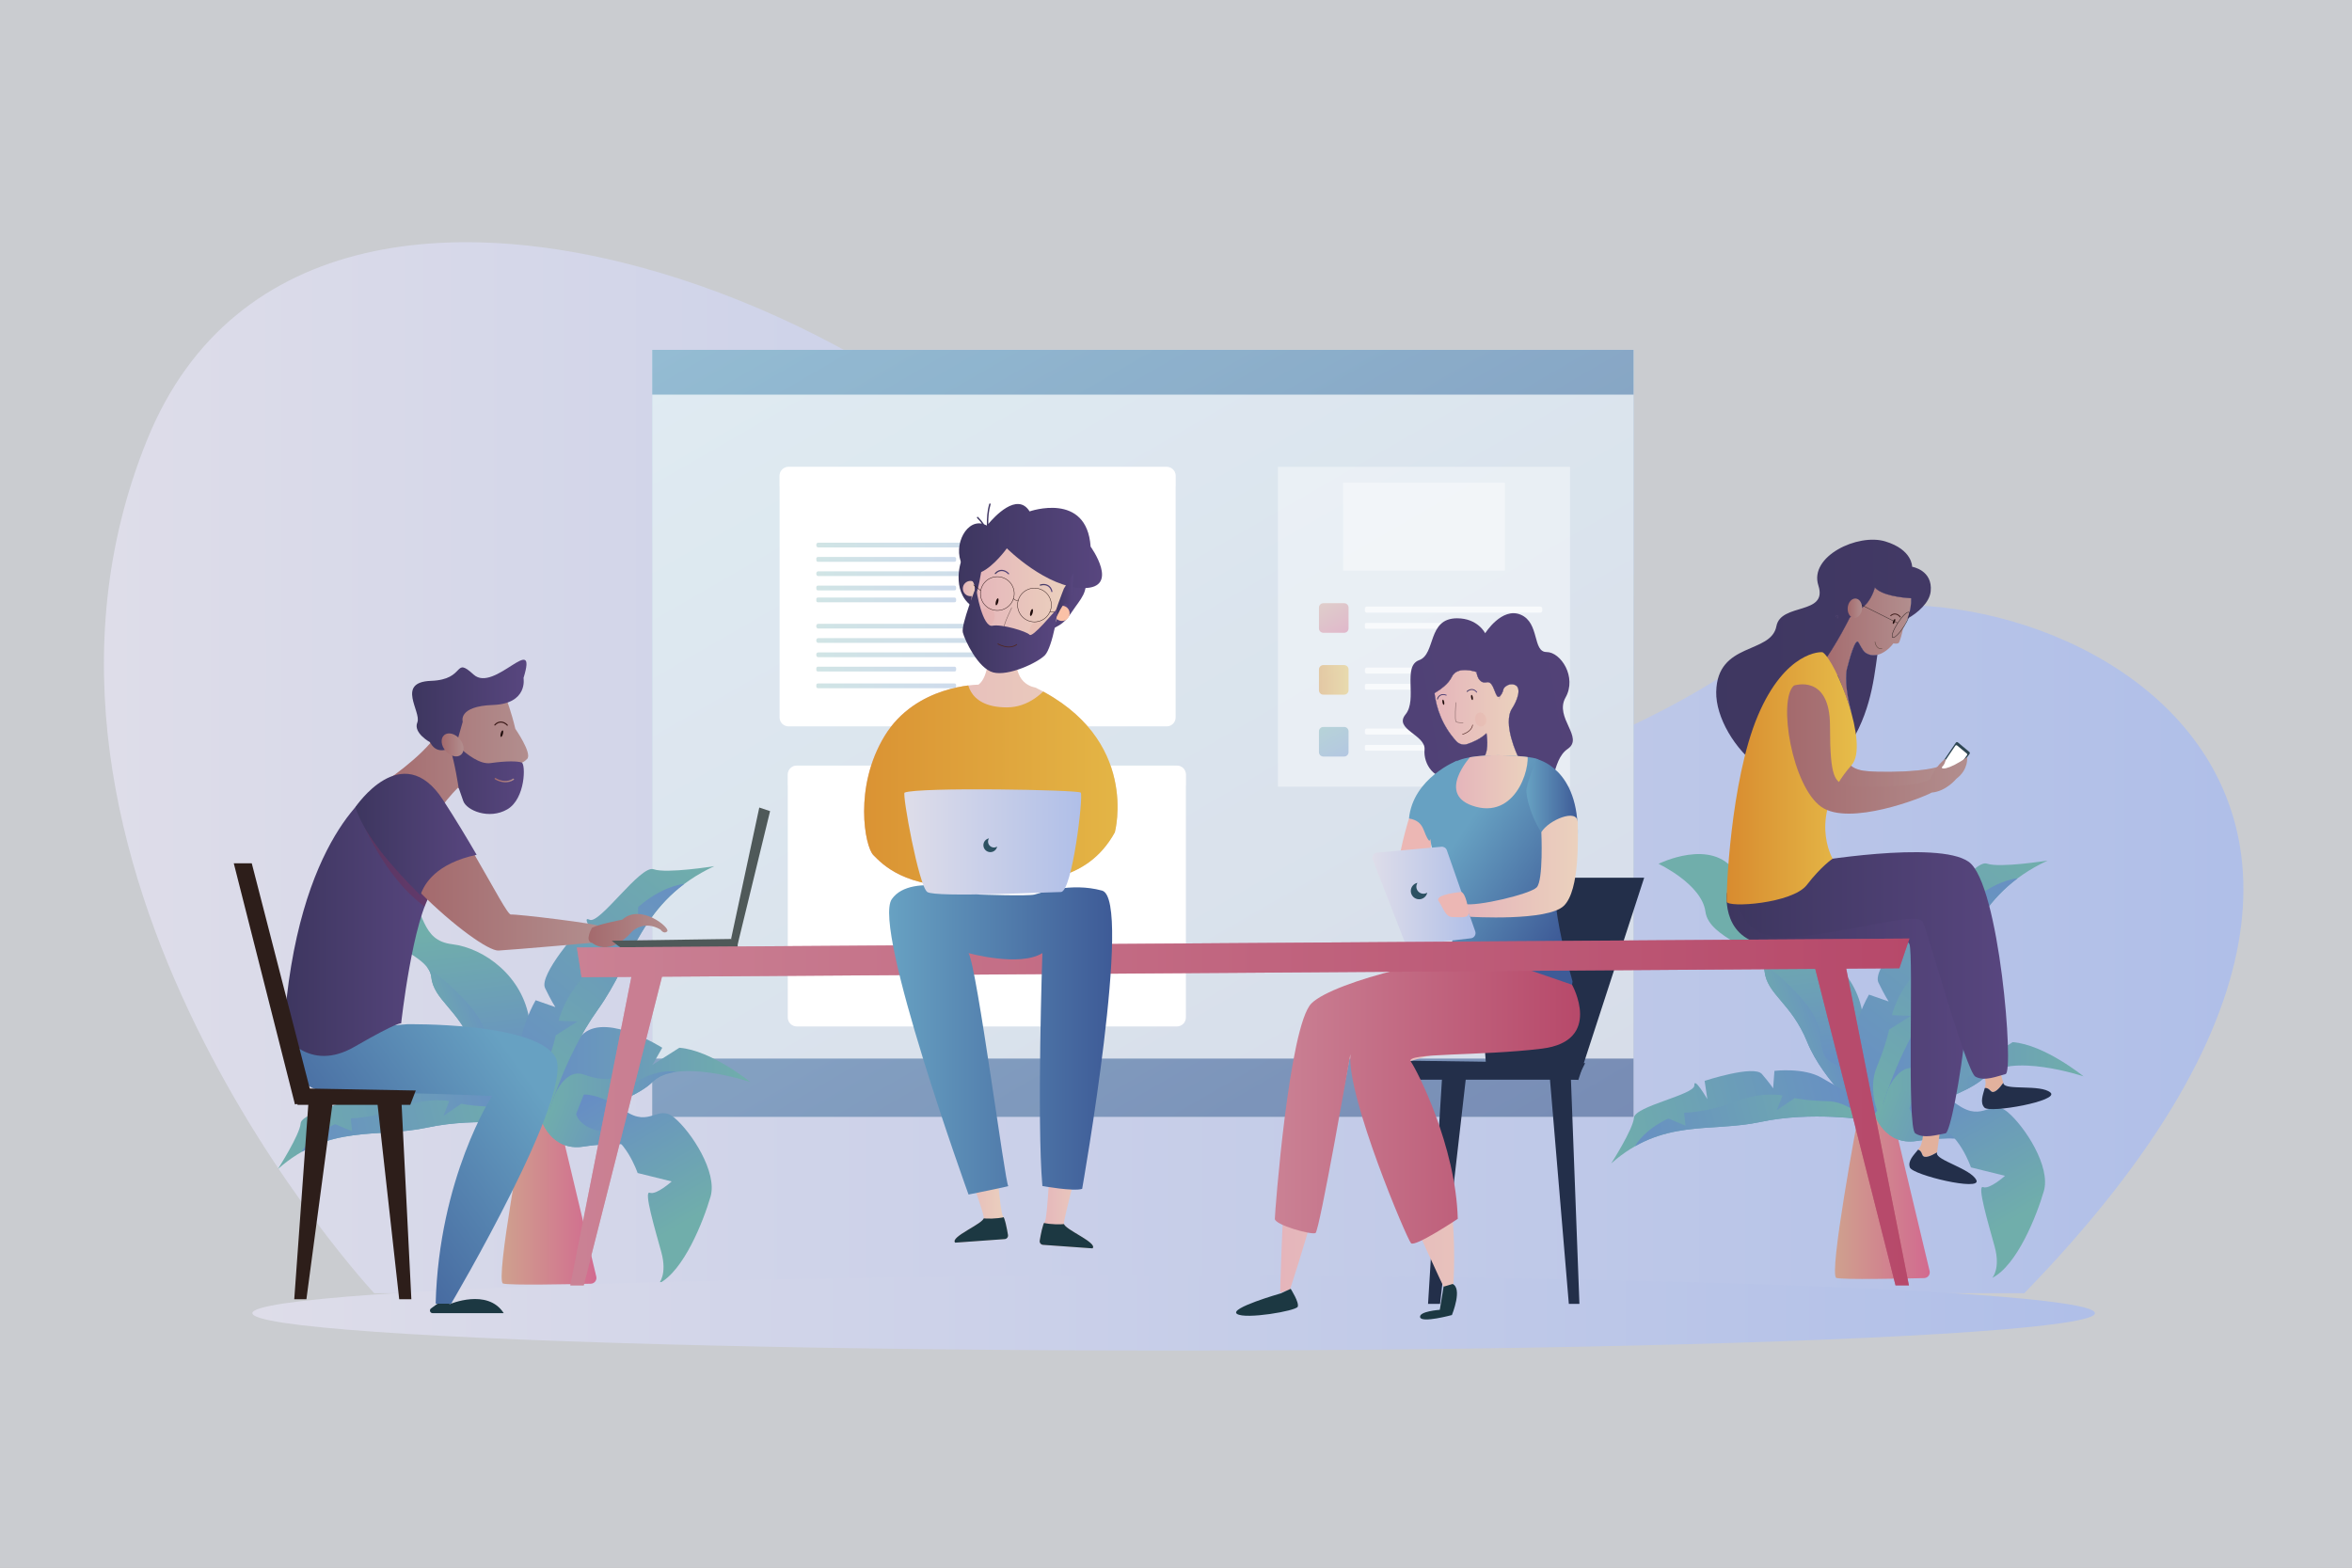 <?xml version="1.0" encoding="utf-8"?>
<!-- Generator: Adobe Illustrator 27.5.0, SVG Export Plug-In . SVG Version: 6.00 Build 0)  -->
<svg version="1.1" xmlns="http://www.w3.org/2000/svg" xmlns:xlink="http://www.w3.org/1999/xlink" x="0px" y="0px"
	 viewBox="0 0 750 500" style="enable-background:new 0 0 750 500;" xml:space="preserve">
<rect x="0" y="0" width="750" height="500" fill="#808080" stroke="none"/>
<g id="BACKGROUND">
	<rect style="opacity:0.67;fill:#EFF2F7;" width="750" height="500"/>
</g>
<g id="OBJECTS">
	<g>
		<defs>
			<path id="XMLID_5_" d="M645.491,412.467H119.335c0,0-127.46-136.638-72.397-272.255c55.063-135.618,293.159-22.943,313.042,65.26
				c19.884,88.203,153.972,39.768,204.956-1.02C615.92,163.665,821.386,231.474,645.491,412.467z"/>
		</defs>
		
			<linearGradient id="XMLID_00000177451188201441667180000009855170712923575730_" gradientUnits="userSpaceOnUse" x1="33.135" y1="244.862" x2="715.371" y2="244.862">
			<stop  offset="0" style="stop-color:#DEDDE9"/>
			<stop  offset="0.994" style="stop-color:#B0BFE8"/>
		</linearGradient>
		
			<use xlink:href="#XMLID_5_"  style="overflow:visible;opacity:0.4;fill:url(#XMLID_00000177451188201441667180000009855170712923575730_);"/>
		<clipPath id="XMLID_00000085951793978595052040000013581983960065777302_">
			<use xlink:href="#XMLID_5_"  style="overflow:visible;opacity:0.4;"/>
		</clipPath>
	</g>
	<linearGradient id="SVGID_1_" gradientUnits="userSpaceOnUse" x1="547.259" y1="207.389" x2="615.704" y2="207.389">
		<stop  offset="0" style="stop-color:#3D365F"/>
		<stop  offset="0.999" style="stop-color:#58467F"/>
	</linearGradient>
	<path style="fill:url(#SVGID_1_);" d="M609.402,190.795c-3.052-0.186-9.344-0.875-11.553-3.426c0,0-0.992,4.248-4.028,6.422
		c0,0-1.903,1.99-3.964,3.155c-0.001,0.002-4.054,8.46-9.827,16.301c0.817,2.711,3.793,2.649,6.018,2.176
		c2.28,5.404,4.405,11.987,4.405,11.987c-2.281-7.982-1.793-12.531-1.553-13.881c0.727-2.911,2.747-10.45,3.742-8.636
		c0.401,0.732,1.425,2.685,2.062,3.163c1.232,0.924,2.602,1.104,3.944,0.796c1.06-7.676,2.067-13.171,7.796-14.42
		c-5.952,5.177-2.46,5.254,1.83,2.854C609.181,194.874,609.511,192.713,609.402,190.795z"/>
	
		<linearGradient id="SVGID_00000176747654161088579740000011112909862716414885_" gradientUnits="userSpaceOnUse" x1="579.815" y1="207.389" x2="609.432" y2="207.389">
		<stop  offset="0.009" style="stop-color:#A46A6D"/>
		<stop  offset="1" style="stop-color:#B28E8E"/>
	</linearGradient>
	<path style="fill:url(#SVGID_00000176747654161088579740000011112909862716414885_);" d="M597.849,187.369
		c0,0-0.992,4.248-4.028,6.422c0,0-1.903,1.99-3.964,3.155c-0.001,0.002-4.054,8.46-9.827,16.301
		c0.817,2.711,3.793,2.649,6.018,2.176c2.28,5.404,4.405,11.987,4.405,11.987c-2.281-7.982-1.793-12.531-1.553-13.881
		c0.727-2.911,2.747-10.45,3.742-8.636c0.401,0.732,1.425,2.685,2.062,3.163c1.232,0.924,2.602,1.104,3.944,0.796
		c1.917-0.439,3.778-1.88,5.1-3.638c0.005-0.006,0.008-0.012,0.013-0.018c0.471,0.09,1.381,0.201,1.726-0.19
		c0.354-0.401,1.115-3.183,1.356-4.578c0.588-1.093,1.055-2.137,1.432-3.143c0.905-2.412,1.235-4.573,1.127-6.491
		C606.351,190.609,600.059,189.92,597.849,187.369z"/>
	
		<linearGradient id="SVGID_00000059995094814895956800000003446376480023987858_" gradientUnits="userSpaceOnUse" x1="547.259" y1="211.388" x2="615.704" y2="211.388">
		<stop  offset="0" style="stop-color:#3D365F"/>
		<stop  offset="0.999" style="stop-color:#58467F"/>
	</linearGradient>
	<path style="fill:url(#SVGID_00000059995094814895956800000003446376480023987858_);" d="M580.031,209.574l5.918-12.326
		c-0.221-0.201-0.418-0.466-0.584-0.806c-6.695,2.221-17.478,12.12-17.478,12.12s-24.288,6.578-10.12,16.192
		c7.431,5.043,15.895-2.856,22.264-11.507C579.762,212.352,579.726,211.158,580.031,209.574z"/>
	
		<linearGradient id="SVGID_00000060740258593837806720000002694592974110510498_" gradientUnits="userSpaceOnUse" x1="547.259" y1="205.096" x2="615.704" y2="205.096">
		<stop  offset="0" style="stop-color:#3D365F"/>
		<stop  offset="0.999" style="stop-color:#58467F"/>
	</linearGradient>
	<path style="fill:url(#SVGID_00000060740258593837806720000002694592974110510498_);" d="M585.949,197.248l-5.918,12.326
		c-0.305,1.584-0.27,2.778,0,3.673c5.773-7.841,9.826-16.3,9.827-16.301C588.438,197.749,586.946,198.153,585.949,197.248z"/>
	
		<linearGradient id="SVGID_00000145758026178882102650000001924646341271074731_" gradientUnits="userSpaceOnUse" x1="579.815" y1="205.096" x2="609.433" y2="205.096">
		<stop  offset="0.009" style="stop-color:#A46A6D"/>
		<stop  offset="1" style="stop-color:#B28E8E"/>
	</linearGradient>
	<path style="fill:url(#SVGID_00000145758026178882102650000001924646341271074731_);" d="M585.949,197.248l-5.918,12.326
		c-0.305,1.584-0.27,2.778,0,3.673c5.773-7.841,9.826-16.3,9.827-16.301C588.438,197.749,586.946,198.153,585.949,197.248z"/>
	
		<linearGradient id="SVGID_00000004507896224495663750000015504343639390530434_" gradientUnits="userSpaceOnUse" x1="547.259" y1="186.228" x2="615.704" y2="186.228">
		<stop  offset="0" style="stop-color:#3D365F"/>
		<stop  offset="0.999" style="stop-color:#58467F"/>
	</linearGradient>
	<path style="fill:url(#SVGID_00000004507896224495663750000015504343639390530434_);" d="M594.24,179.19
		c5.396-0.704,14.676,2.994,15.162,11.605c1.038,0.063,1.702,0.068,1.702,0.068c0.218-1.646-4.463-9.092-4.463-9.092l-5.831-5.087
		l-6.996-0.669l-7.034,4.478c0,0-3.374,10.888-1.556,15.637c0.043,0.113,0.092,0.213,0.14,0.312
		c0.214-0.071,0.422-0.132,0.627-0.186C586.141,192.67,587.167,180.113,594.24,179.19z"/>
	
		<linearGradient id="SVGID_00000140012690800636426750000010959891927547301771_" gradientUnits="userSpaceOnUse" x1="547.259" y1="188.025" x2="615.704" y2="188.025">
		<stop  offset="0" style="stop-color:#3D365F"/>
		<stop  offset="0.999" style="stop-color:#58467F"/>
	</linearGradient>
	<path style="fill:url(#SVGID_00000140012690800636426750000010959891927547301771_);" d="M594.24,179.19
		c-7.073,0.923-8.099,13.481-8.248,17.066c1.699-0.453,3.083-0.339,3.866,0.69h0c2.06-1.165,3.964-3.155,3.964-3.155
		c3.036-2.174,4.028-6.422,4.028-6.422c2.209,2.552,8.502,3.241,11.553,3.426C608.916,182.184,599.636,178.485,594.24,179.19z"/>
	
		<linearGradient id="SVGID_00000176026197276388228450000006321339215210684828_" gradientUnits="userSpaceOnUse" x1="579.815" y1="188.025" x2="609.432" y2="188.025">
		<stop  offset="0.009" style="stop-color:#A46A6D"/>
		<stop  offset="1" style="stop-color:#B28E8E"/>
	</linearGradient>
	<path style="fill:url(#SVGID_00000176026197276388228450000006321339215210684828_);" d="M594.24,179.19
		c-7.073,0.923-8.099,13.481-8.248,17.066c1.699-0.453,3.083-0.339,3.866,0.69h0c2.06-1.165,3.964-3.155,3.964-3.155
		c3.036-2.174,4.028-6.422,4.028-6.422c2.209,2.552,8.502,3.241,11.553,3.426C608.916,182.184,599.636,178.485,594.24,179.19z"/>
	
		<linearGradient id="SVGID_00000011750830930914228230000009686430555230048948_" gradientUnits="userSpaceOnUse" x1="547.257" y1="196.752" x2="615.706" y2="196.752">
		<stop  offset="0" style="stop-color:#3D365F"/>
		<stop  offset="0.999" style="stop-color:#58467F"/>
	</linearGradient>
	<path style="fill:url(#SVGID_00000011750830930914228230000009686430555230048948_);" d="M585.949,197.248l0.017-0.035
		c0,0,0.001-0.357,0.026-0.958c-0.205,0.055-0.413,0.116-0.627,0.186C585.531,196.783,585.728,197.048,585.949,197.248z"/>
	
		<linearGradient id="SVGID_00000160153661168777909020000005607998768292792984_" gradientUnits="userSpaceOnUse" x1="553.329" y1="196.752" x2="589.858" y2="196.752">
		<stop  offset="0" style="stop-color:#3D365F"/>
		<stop  offset="0.999" style="stop-color:#58467F"/>
	</linearGradient>
	<path style="fill:url(#SVGID_00000160153661168777909020000005607998768292792984_);" d="M585.949,197.248l0.017-0.035
		c0,0,0.001-0.357,0.026-0.958c-0.205,0.055-0.413,0.116-0.627,0.186C585.531,196.783,585.728,197.048,585.949,197.248z"/>
	
		<linearGradient id="SVGID_00000049206948557741266160000001972144319883290001_" gradientUnits="userSpaceOnUse" x1="584.687" y1="196.752" x2="611.113" y2="196.752">
		<stop  offset="0" style="stop-color:#3D365F"/>
		<stop  offset="0.999" style="stop-color:#58467F"/>
	</linearGradient>
	<path style="fill:url(#SVGID_00000049206948557741266160000001972144319883290001_);" d="M585.949,197.248l0.017-0.035
		c0,0,0.001-0.357,0.026-0.958c-0.205,0.055-0.413,0.116-0.627,0.186C585.531,196.783,585.728,197.048,585.949,197.248z"/>
	
		<linearGradient id="SVGID_00000013187206851947223760000008767479094739223429_" gradientUnits="userSpaceOnUse" x1="547.259" y1="196.883" x2="615.704" y2="196.883">
		<stop  offset="0" style="stop-color:#3D365F"/>
		<stop  offset="0.999" style="stop-color:#58467F"/>
	</linearGradient>
	<path style="fill:url(#SVGID_00000013187206851947223760000008767479094739223429_);" d="M585.992,196.256
		c-0.025,0.6-0.026,0.958-0.026,0.958l-0.017,0.035c0.997,0.904,2.489,0.5,3.909-0.303h0
		C589.075,195.917,587.691,195.803,585.992,196.256z"/>
	
		<linearGradient id="SVGID_00000066495848067367189450000000656671339233441422_" gradientUnits="userSpaceOnUse" x1="579.815" y1="196.883" x2="609.432" y2="196.883">
		<stop  offset="0.009" style="stop-color:#A46A6D"/>
		<stop  offset="1" style="stop-color:#B28E8E"/>
	</linearGradient>
	<path style="fill:url(#SVGID_00000066495848067367189450000000656671339233441422_);" d="M585.992,196.256
		c-0.025,0.6-0.026,0.958-0.026,0.958l-0.017,0.035c0.997,0.904,2.489,0.5,3.909-0.303h0
		C589.075,195.917,587.691,195.803,585.992,196.256z"/>
	
		<linearGradient id="SVGID_00000001664189984978520280000009792164035052862387_" gradientUnits="userSpaceOnUse" x1="553.33" y1="196.883" x2="589.858" y2="196.883">
		<stop  offset="0" style="stop-color:#3D365F"/>
		<stop  offset="0.999" style="stop-color:#58467F"/>
	</linearGradient>
	<path style="fill:url(#SVGID_00000001664189984978520280000009792164035052862387_);" d="M585.992,196.256
		c-0.025,0.6-0.026,0.958-0.026,0.958l-0.017,0.035c0.997,0.904,2.489,0.5,3.909-0.303h0
		C589.075,195.917,587.691,195.803,585.992,196.256z"/>
	
		<linearGradient id="SVGID_00000000196501948207975560000015093009318367325874_" gradientUnits="userSpaceOnUse" x1="525.16" y1="210.608" x2="987.855" y2="210.608">
		<stop  offset="0" style="stop-color:#3D365F"/>
		<stop  offset="0.999" style="stop-color:#58467F"/>
	</linearGradient>
	<path style="fill:url(#SVGID_00000000196501948207975560000015093009318367325874_);" d="M609.737,180.764
		c0,0,0.143-5.455-8.589-8.093c-8.732-2.638-24.332,4.763-21.311,14.051c3.102,9.537-11.956,5.482-13.376,12.977
		c-1.714,9.047-18.876,4.906-19.2,20.964s24.101,41.638,40.209,20.268c8.665-11.497,9.958-23.236,11.179-32.079
		c-1.342,0.308-2.712,0.128-3.944-0.796c-0.637-0.478-1.66-2.431-2.062-3.163c-0.995-1.814-3.015,5.726-3.742,8.636
		c-0.24,1.35-0.728,5.898,1.553,13.881c0,0-2.125-6.583-4.405-11.987c-2.225,0.472-5.201,0.534-6.018-2.176
		c5.773-7.841,9.826-16.3,9.827-16.301c2.06-1.165,3.964-3.155,3.964-3.155c3.036-2.174,4.028-6.422,4.028-6.422
		c2.209,2.552,8.502,3.241,11.553,3.426c0.108,1.918-0.221,4.079-1.127,6.491c3.27-1.83,7.003-5.099,7.375-8.654
		C616.362,181.824,609.737,180.764,609.737,180.764z M585.365,196.442c0.214-0.071,0.422-0.132,0.627-0.186
		c-0.025,0.6-0.026,0.958-0.026,0.958l-0.017,0.035C585.728,197.048,585.531,196.783,585.365,196.442z"/>
	<polygon style="fill:#FFFFFF;" points="207.957,111.576 207.957,125.859 207.957,337.619 207.957,356.249 520.941,356.249 
		520.941,337.619 520.941,125.859 520.941,111.576 	"/>
	<g style="opacity:0.7;">
		
			<linearGradient id="SVGID_00000003821133716539694270000002776928608871549112_" gradientUnits="userSpaceOnUse" x1="272.353" y1="74.397" x2="456.545" y2="393.428">
			<stop  offset="0.007" style="stop-color:#669FC0"/>
			<stop  offset="0.995" style="stop-color:#3E5B95"/>
		</linearGradient>
		
			<rect x="207.957" y="111.576" style="fill:url(#SVGID_00000003821133716539694270000002776928608871549112_);" width="312.983" height="244.673"/>
		<rect x="207.957" y="125.859" style="opacity:0.7;fill:#FFFFFF;" width="312.983" height="211.76"/>
	</g>
	<g>
		<rect x="407.499" y="148.901" style="opacity:0.4;fill:#FFFFFF;" width="93.15" height="102.003"/>
		<rect x="428.284" y="153.956" style="opacity:0.4;fill:#FFFFFF;" width="51.579" height="28.048"/>
		<g>
			<path style="opacity:0.68;fill:#FFFFFF;" d="M491.153,195.394h-55.287c-0.354,0-0.643-0.289-0.643-0.643v-0.643
				c0-0.354,0.289-0.643,0.643-0.643h55.287c0.354,0,0.643,0.289,0.643,0.643v0.643
				C491.796,195.105,491.506,195.394,491.153,195.394z"/>
			<path style="opacity:0.68;fill:#FFFFFF;" d="M463.604,200.542h-27.93c-0.248,0-0.451-0.203-0.451-0.451v-0.96
				c0-0.248,0.203-0.451,0.451-0.451h27.93c0.248,0,0.451,0.203,0.451,0.451v0.96C464.055,200.339,463.852,200.542,463.604,200.542z
				"/>
			
				<linearGradient id="SVGID_00000017490774563800615560000001304872092900937139_" gradientUnits="userSpaceOnUse" x1="421.665" y1="190.803" x2="428.27" y2="202.243">
				<stop  offset="0.011" style="stop-color:#D1A290"/>
				<stop  offset="1" style="stop-color:#D46A91"/>
			</linearGradient>
			<path style="opacity:0.41;fill:url(#SVGID_00000017490774563800615560000001304872092900937139_);" d="M428.615,201.825h-6.62
				c-0.778,0-1.409-0.631-1.409-1.409v-6.62c0-0.778,0.631-1.409,1.409-1.409h6.62c0.778,0,1.409,0.631,1.409,1.409v6.62
				C430.023,201.195,429.392,201.825,428.615,201.825z"/>
		</g>
		<g>
			<path style="opacity:0.68;fill:#FFFFFF;" d="M491.153,214.841h-55.287c-0.354,0-0.643-0.289-0.643-0.643v-0.643
				c0-0.354,0.289-0.643,0.643-0.643h55.287c0.354,0,0.643,0.289,0.643,0.643v0.643
				C491.796,214.552,491.506,214.841,491.153,214.841z"/>
			<path style="opacity:0.68;fill:#FFFFFF;" d="M463.604,219.989h-27.93c-0.248,0-0.451-0.203-0.451-0.451v-0.96
				c0-0.248,0.203-0.451,0.451-0.451h27.93c0.248,0,0.451,0.203,0.451,0.451v0.96C464.055,219.786,463.852,219.989,463.604,219.989z
				"/>
			
				<linearGradient id="SVGID_00000124157000018185176510000002723033549133093517_" gradientUnits="userSpaceOnUse" x1="419.513" y1="216.839" x2="430.023" y2="216.839">
				<stop  offset="0" style="stop-color:#DA8D2F"/>
				<stop  offset="1" style="stop-color:#E8BF4A"/>
			</linearGradient>
			<path style="opacity:0.41;fill:url(#SVGID_00000124157000018185176510000002723033549133093517_);" d="M428.615,221.558h-6.62
				c-0.778,0-1.409-0.631-1.409-1.409v-6.62c0-0.778,0.631-1.409,1.409-1.409h6.62c0.778,0,1.409,0.631,1.409,1.409v6.62
				C430.023,220.927,429.392,221.558,428.615,221.558z"/>
		</g>
		<g>
			<path style="opacity:0.68;fill:#FFFFFF;" d="M491.153,234.288h-55.287c-0.354,0-0.643-0.289-0.643-0.643v-0.643
				c0-0.354,0.289-0.643,0.643-0.643h55.287c0.354,0,0.643,0.289,0.643,0.643v0.643
				C491.796,233.999,491.506,234.288,491.153,234.288z"/>
			<path style="opacity:0.68;fill:#FFFFFF;" d="M463.604,239.436h-27.93c-0.248,0-0.451-0.203-0.451-0.451v-0.961
				c0-0.248,0.203-0.451,0.451-0.451h27.93c0.248,0,0.451,0.203,0.451,0.451v0.961C464.055,239.233,463.852,239.436,463.604,239.436
				z"/>
			
				<linearGradient id="SVGID_00000075844880027382920400000017320182482373579439_" gradientUnits="userSpaceOnUse" x1="421.665" y1="230.269" x2="428.27" y2="241.708">
				<stop  offset="0.003" style="stop-color:#70B0AD"/>
				<stop  offset="1" style="stop-color:#6890C6"/>
			</linearGradient>
			<path style="opacity:0.41;fill:url(#SVGID_00000075844880027382920400000017320182482373579439_);" d="M428.615,241.291h-6.62
				c-0.778,0-1.409-0.631-1.409-1.409v-6.62c0-0.778,0.631-1.409,1.409-1.409h6.62c0.778,0,1.409,0.631,1.409,1.409v6.62
				C430.023,240.66,429.392,241.291,428.615,241.291z"/>
		</g>
	</g>
	<g>
		<defs>
			<path id="XMLID_6_" d="M375.293,327.373H254.067c-1.581,0-2.862-1.281-2.862-2.862v-77.47c0-1.581,1.281-2.862,2.862-2.862
				h121.225c1.581,0,2.862,1.281,2.862,2.862v77.47C378.154,326.092,376.873,327.373,375.293,327.373z"/>
		</defs>
		<use xlink:href="#XMLID_6_"  style="overflow:visible;opacity:0.39;fill:#FFFFFF;"/>
		<clipPath id="XMLID_00000078046063744818802760000017773050652663220889_">
			<use xlink:href="#XMLID_6_"  style="overflow:visible;opacity:0.39;"/>
		</clipPath>
		
			<rect x="246.496" y="242.413" style="opacity:0.4;clip-path:url(#XMLID_00000078046063744818802760000017773050652663220889_);fill:#FFFFFF;" width="144.804" height="8.045"/>
	</g>
	<g>
		<path style="opacity:0.68;fill:#FFFFFF;" d="M269.193,169.963c-1.153,0-2.088,0.935-2.088,2.088v4.209
			c0,1.153,0.935,2.088,2.088,2.088h64.771v-8.385H269.193z"/>
		
			<linearGradient id="SVGID_00000021079074217109879500000001109723929832823438_" gradientUnits="userSpaceOnUse" x1="334.927" y1="169" x2="345.238" y2="179.311">
			<stop  offset="0.011" style="stop-color:#D1A290"/>
			<stop  offset="1" style="stop-color:#D46A91"/>
		</linearGradient>
		<path style="fill:url(#SVGID_00000021079074217109879500000001109723929832823438_);" d="M345.336,169.963h-11.372v8.385h11.372
			c1.153,0,2.088-0.935,2.088-2.088v-4.209C347.424,170.898,346.489,169.963,345.336,169.963z"/>
		<path style="fill:#FFFFFF;" d="M343.465,176.268l-1.108-0.803c0.651-1.08,0.378-2.502-0.662-3.255
			c-1.096-0.795-2.635-0.55-3.43,0.547c-0.795,1.096-0.55,2.635,0.547,3.43c1.068,0.774,2.555,0.561,3.366-0.464l1.102,0.799
			L343.465,176.268z M338.997,175.932c-0.956-0.693-1.17-2.036-0.477-2.992c0.693-0.956,2.036-1.17,2.992-0.477
			c0.956,0.694,1.17,2.036,0.477,2.992C341.295,176.412,339.953,176.626,338.997,175.932z"/>
	</g>
	<g>
		<g>
			<defs>
				<path id="XMLID_7_" d="M372.038,231.667H251.438c-1.572,0-2.847-1.275-2.847-2.847v-77.071c0-1.573,1.275-2.847,2.847-2.847
					h120.601c1.573,0,2.847,1.275,2.847,2.847v77.071C374.886,230.392,373.611,231.667,372.038,231.667z"/>
			</defs>
			<use xlink:href="#XMLID_7_"  style="overflow:visible;opacity:0.39;fill:#FFFFFF;"/>
			<clipPath id="XMLID_00000033364369068219919820000005374007543202816653_">
				<use xlink:href="#XMLID_7_"  style="overflow:visible;opacity:0.39;"/>
			</clipPath>
			
				<rect x="243.906" y="147.145" style="opacity:0.4;clip-path:url(#XMLID_00000033364369068219919820000005374007543202816653_);fill:#FFFFFF;" width="144.059" height="8.003"/>
		</g>
		
			<linearGradient id="SVGID_00000061467378709011758570000002756436707262636208_" gradientUnits="userSpaceOnUse" x1="252.73" y1="173.841" x2="326.955" y2="173.841">
			<stop  offset="0.003" style="stop-color:#70B0AD"/>
			<stop  offset="1" style="stop-color:#6890C6"/>
		</linearGradient>
		<path style="opacity:0.32;fill:url(#SVGID_00000061467378709011758570000002756436707262636208_);" d="M326.336,174.599h-65.414
			c-0.34,0-0.618-0.278-0.618-0.619v-0.278c0-0.34,0.278-0.618,0.618-0.618h65.414c0.34,0,0.618,0.278,0.618,0.618v0.278
			C326.954,174.32,326.676,174.599,326.336,174.599z"/>
		
			<linearGradient id="SVGID_00000071533056132680047840000000500937419830057384_" gradientUnits="userSpaceOnUse" x1="255.237" y1="178.41" x2="304.891" y2="178.41">
			<stop  offset="0.003" style="stop-color:#70B0AD"/>
			<stop  offset="1" style="stop-color:#6890C6"/>
		</linearGradient>
		<path style="opacity:0.32;fill:url(#SVGID_00000071533056132680047840000000500937419830057384_);" d="M304.384,179.17h-43.573
			c-0.279,0-0.507-0.228-0.507-0.507v-0.508c0-0.279,0.228-0.507,0.507-0.507h43.573c0.279,0,0.507,0.228,0.507,0.507v0.508
			C304.891,178.942,304.663,179.17,304.384,179.17z"/>
		
			<linearGradient id="SVGID_00000128479464830219387760000003813720322101189507_" gradientUnits="userSpaceOnUse" x1="252.73" y1="182.971" x2="326.955" y2="182.971">
			<stop  offset="0.003" style="stop-color:#70B0AD"/>
			<stop  offset="1" style="stop-color:#6890C6"/>
		</linearGradient>
		<path style="opacity:0.32;fill:url(#SVGID_00000128479464830219387760000003813720322101189507_);" d="M326.336,183.729h-65.414
			c-0.34,0-0.618-0.278-0.618-0.618v-0.278c0-0.34,0.278-0.618,0.618-0.618h65.414c0.34,0,0.618,0.278,0.618,0.618v0.278
			C326.954,183.45,326.676,183.729,326.336,183.729z"/>
		
			<linearGradient id="SVGID_00000091733452880937063770000011087466980381897361_" gradientUnits="userSpaceOnUse" x1="255.237" y1="187.539" x2="304.891" y2="187.539">
			<stop  offset="0.003" style="stop-color:#70B0AD"/>
			<stop  offset="1" style="stop-color:#6890C6"/>
		</linearGradient>
		<path style="opacity:0.32;fill:url(#SVGID_00000091733452880937063770000011087466980381897361_);" d="M304.384,188.3h-43.573
			c-0.279,0-0.507-0.228-0.507-0.507v-0.508c0-0.279,0.228-0.507,0.507-0.507h43.573c0.279,0,0.507,0.228,0.507,0.507v0.508
			C304.891,188.072,304.663,188.3,304.384,188.3z"/>
		
			<linearGradient id="SVGID_00000070091801267380291340000014342647179215632552_" gradientUnits="userSpaceOnUse" x1="252.73" y1="199.709" x2="326.955" y2="199.709">
			<stop  offset="0.003" style="stop-color:#70B0AD"/>
			<stop  offset="1" style="stop-color:#6890C6"/>
		</linearGradient>
		<path style="opacity:0.32;fill:url(#SVGID_00000070091801267380291340000014342647179215632552_);" d="M326.336,200.467h-65.414
			c-0.34,0-0.618-0.278-0.618-0.618v-0.278c0-0.34,0.278-0.618,0.618-0.618h65.414c0.34,0,0.618,0.278,0.618,0.618v0.278
			C326.954,200.188,326.676,200.467,326.336,200.467z"/>
		
			<linearGradient id="SVGID_00000146473863160709033300000013808208325876116630_" gradientUnits="userSpaceOnUse" x1="255.237" y1="191.344" x2="304.891" y2="191.344">
			<stop  offset="0.003" style="stop-color:#70B0AD"/>
			<stop  offset="1" style="stop-color:#6890C6"/>
		</linearGradient>
		<path style="opacity:0.32;fill:url(#SVGID_00000146473863160709033300000013808208325876116630_);" d="M304.384,192.104h-43.573
			c-0.279,0-0.507-0.228-0.507-0.507v-0.508c0-0.279,0.228-0.507,0.507-0.507h43.573c0.279,0,0.507,0.228,0.507,0.507v0.508
			C304.891,191.876,304.663,192.104,304.384,192.104z"/>
		
			<linearGradient id="SVGID_00000096768724982226000670000001772771854609999519_" gradientUnits="userSpaceOnUse" x1="252.73" y1="208.839" x2="326.955" y2="208.839">
			<stop  offset="0.003" style="stop-color:#70B0AD"/>
			<stop  offset="1" style="stop-color:#6890C6"/>
		</linearGradient>
		<path style="opacity:0.32;fill:url(#SVGID_00000096768724982226000670000001772771854609999519_);" d="M326.336,209.596h-65.414
			c-0.34,0-0.618-0.278-0.618-0.618V208.7c0-0.34,0.278-0.618,0.618-0.618h65.414c0.34,0,0.618,0.278,0.618,0.618v0.278
			C326.954,209.318,326.676,209.596,326.336,209.596z"/>
		
			<linearGradient id="SVGID_00000150072109336852262910000005255392967082966701_" gradientUnits="userSpaceOnUse" x1="252.73" y1="204.274" x2="326.955" y2="204.274">
			<stop  offset="0.003" style="stop-color:#70B0AD"/>
			<stop  offset="1" style="stop-color:#6890C6"/>
		</linearGradient>
		<path style="opacity:0.32;fill:url(#SVGID_00000150072109336852262910000005255392967082966701_);" d="M326.336,205.031h-65.414
			c-0.34,0-0.618-0.278-0.618-0.618v-0.278c0-0.34,0.278-0.618,0.618-0.618h65.414c0.34,0,0.618,0.278,0.618,0.618v0.278
			C326.954,204.753,326.676,205.031,326.336,205.031z"/>
		
			<linearGradient id="SVGID_00000090989038032687490870000013917864576000612743_" gradientUnits="userSpaceOnUse" x1="255.237" y1="213.407" x2="304.891" y2="213.407">
			<stop  offset="0.003" style="stop-color:#70B0AD"/>
			<stop  offset="1" style="stop-color:#6890C6"/>
		</linearGradient>
		<path style="opacity:0.32;fill:url(#SVGID_00000090989038032687490870000013917864576000612743_);" d="M304.384,214.168h-43.573
			c-0.279,0-0.507-0.228-0.507-0.507v-0.508c0-0.279,0.228-0.507,0.507-0.507h43.573c0.279,0,0.507,0.228,0.507,0.507v0.508
			C304.891,213.94,304.663,214.168,304.384,214.168z"/>
		
			<linearGradient id="SVGID_00000008150282732901081650000009396500954000256399_" gradientUnits="userSpaceOnUse" x1="255.237" y1="218.733" x2="304.891" y2="218.733">
			<stop  offset="0.003" style="stop-color:#70B0AD"/>
			<stop  offset="1" style="stop-color:#6890C6"/>
		</linearGradient>
		<path style="opacity:0.32;fill:url(#SVGID_00000008150282732901081650000009396500954000256399_);" d="M304.384,219.494h-43.573
			c-0.279,0-0.507-0.228-0.507-0.507v-0.508c0-0.279,0.228-0.507,0.507-0.507h43.573c0.279,0,0.507,0.228,0.507,0.507v0.508
			C304.891,219.266,304.663,219.494,304.384,219.494z"/>
		<rect x="340.649" y="171.182" style="opacity:0.4;fill:#FFFFFF;" width="24.346" height="21.683"/>
		<rect x="340.649" y="200.473" style="opacity:0.4;fill:#FFFFFF;" width="24.346" height="21.683"/>
		<rect x="260.383" y="161.291" style="opacity:0.4;fill:#FFFFFF;" width="104.612" height="3.804"/>
	</g>
	<g>
		<g>
			<defs>
				<path id="XMLID_48_" d="M595.386,356.925c0,0-14.004-12.01-19.082-24.54c-5.078-12.53-12.834-15.159-13.634-22.635
					c-0.8-7.477-17.671-10.232-18.85-19c-1.179-8.767-14.952-15.237-14.952-15.237s17.052-8.515,24.511,2.614
					c7.46,11.129,5.878,20.006,16.015,21.234s22.55,10.201,24.604,24.32C596.052,337.8,606.61,345.214,595.386,356.925z"/>
			</defs>
			
				<linearGradient id="XMLID_00000166671942775294622760000006136746083921875126_" gradientUnits="userSpaceOnUse" x1="626.153" y1="581.336" x2="618.181" y2="630.313" gradientTransform="matrix(0.959 -0.282 0.282 0.959 -201.731 -85.136)">
				<stop  offset="0.003" style="stop-color:#70AEAB"/>
				<stop  offset="1" style="stop-color:#678EC4"/>
			</linearGradient>
			
				<use xlink:href="#XMLID_48_"  style="overflow:visible;fill:url(#XMLID_00000166671942775294622760000006136746083921875126_);"/>
			<clipPath id="XMLID_00000153705741888662676150000005628839426909045435_">
				<use xlink:href="#XMLID_48_"  style="overflow:visible;"/>
			</clipPath>
			
				<linearGradient id="SVGID_00000097480025385093252470000015078406268307433360_" gradientUnits="userSpaceOnUse" x1="614.73" y1="616.922" x2="640.19" y2="616.922" gradientTransform="matrix(0.959 -0.282 0.282 0.959 -201.731 -85.136)">
				<stop  offset="0.003" style="stop-color:#70AEAB"/>
				<stop  offset="1" style="stop-color:#678EC4"/>
			</linearGradient>
			
				<path style="clip-path:url(#XMLID_00000153705741888662676150000005628839426909045435_);fill:url(#SVGID_00000097480025385093252470000015078406268307433360_);" d="
				M552.945,302.792c2.571-0.755,13.773,6.47,22.328,16.576c8.556,10.106,2.812,16.701,9.282,19.707
				c6.47,3.007,10.831,17.85,10.831,17.85l-28.946-15.332L552.945,302.792z"/>
		</g>
		<g>
			<defs>
				<path id="XMLID_50_" d="M595.263,357.187c0,0-17.706-2.819-33.829,0.639c-16.123,3.458-31.263-1.222-47.65,13.228
					c0,0,6.973-10.862,7.251-14.574c0.278-3.712,19.398-7.319,19.25-10.316c-0.149-2.997,4.148,4.417,4.148,4.417l-0.868-5.851
					c0,0,15.691-5.17,18.267-2.178c2.575,2.992,3.578,4.561,3.578,4.561l0.417-5.568c0,0,9.419-1.161,15.135,2.254
					C586.679,347.212,591.964,348.914,595.263,357.187z"/>
			</defs>
			
				<linearGradient id="XMLID_00000037671933742257363050000007576913140121733773_" gradientUnits="userSpaceOnUse" x1="807.855" y1="495.82" x2="725.463" y2="495.82" gradientTransform="matrix(-0.97 0.244 0.244 0.97 1174.472 -313.061)">
				<stop  offset="0.003" style="stop-color:#70AEAB"/>
				<stop  offset="1" style="stop-color:#678EC4"/>
			</linearGradient>
			
				<use xlink:href="#XMLID_50_"  style="overflow:visible;fill:url(#XMLID_00000037671933742257363050000007576913140121733773_);"/>
			<clipPath id="XMLID_00000042697915915968057070000008315132458536213180_">
				<use xlink:href="#XMLID_50_"  style="overflow:visible;"/>
			</clipPath>
			
				<linearGradient id="SVGID_00000046336491535641968960000012208453120094978455_" gradientUnits="userSpaceOnUse" x1="725.463" y1="503.565" x2="802.103" y2="503.565" gradientTransform="matrix(-0.97 0.244 0.244 0.97 1174.472 -313.061)">
				<stop  offset="0.003" style="stop-color:#70AEAB"/>
				<stop  offset="1" style="stop-color:#678EC4"/>
			</linearGradient>
			
				<path style="clip-path:url(#XMLID_00000042697915915968057070000008315132458536213180_);fill:url(#SVGID_00000046336491535641968960000012208453120094978455_);" d="
				M595.695,358.899c-0.432-1.712-6.153-7.553-12.862-7.682c-6.709-0.129-10.565-0.978-10.565-0.978l-5.702,3.866l1.846-4.714
				c0,0-6.426-1.415-15.269,2.029c-8.843,3.444-16.123,3.458-16.123,3.458l0.437,4.139l-5.429-2.273c0,0-10.982,4.59-12.392,13.443
				c-1.41,8.853,65.941-3.273,65.941-3.273L595.695,358.899z"/>
		</g>
		<g>
			<defs>
				<path id="XMLID_49_" d="M598.956,356.529c0,0,26.485-5.453,34.275-13.242c7.79-7.79,31.159,0,31.159,0
					s-12.464-10.127-22.59-10.906l-8.569,5.453l3.116-5.453c0,0-17.137-10.906-24.927-4.674
					C603.63,333.939,595.061,342.507,598.956,356.529z"/>
			</defs>
			
				<linearGradient id="XMLID_00000101797503776756477720000006475954267711403158_" gradientUnits="userSpaceOnUse" x1="664.389" y1="341.156" x2="597.985" y2="341.156">
				<stop  offset="0.003" style="stop-color:#70AEAB"/>
				<stop  offset="1" style="stop-color:#678EC4"/>
			</linearGradient>
			
				<use xlink:href="#XMLID_49_"  style="overflow:visible;fill:url(#XMLID_00000101797503776756477720000006475954267711403158_);"/>
			<clipPath id="XMLID_00000159464239011800677050000003127171669737028749_">
				<use xlink:href="#XMLID_49_"  style="overflow:visible;"/>
			</clipPath>
			
				<linearGradient id="SVGID_00000140699361532896627470000018236069198138249856_" gradientUnits="userSpaceOnUse" x1="598.177" y1="351.333" x2="646.037" y2="351.333">
				<stop  offset="0.003" style="stop-color:#70AEAB"/>
				<stop  offset="1" style="stop-color:#678EC4"/>
			</linearGradient>
			
				<path style="clip-path:url(#XMLID_00000159464239011800677050000003127171669737028749_);fill:url(#SVGID_00000140699361532896627470000018236069198138249856_);" d="
				M598.177,356.529c0.779,0,4.674-18.695,13.242-15.579c8.569,3.116,11.685,0,11.685,0l1.558,4.674c0,0,10.127-8.934,19.864-4.467
				c9.737,4.467-30.769,21.604-30.769,21.604L598.177,356.529"/>
		</g>
		<g>
			<defs>
				<path id="XMLID_53_" d="M599.045,356.784c0,0,5.345-20.663,16.787-36.612c11.443-15.95,13.536-34.698,37.099-45.707
					c0,0-15.17,2.442-19.353,0.98c-4.183-1.462-17.213,17.688-20.413,16.1c-3.2-1.588,2.847,6.628,2.847,6.628l-5.972-3.73
					c0,0-13.105,14.664-11.065,18.898c2.041,4.234,3.275,6.073,3.275,6.073l-6.274-2.193c0,0-5.747,9.726-4.74,17.589
					C592.243,342.672,591.587,349.249,599.045,356.784z"/>
			</defs>
			
				<linearGradient id="XMLID_00000080184046867365788420000012029415968203829143_" gradientUnits="userSpaceOnUse" x1="833.011" y1="-198.201" x2="734.922" y2="-198.201" gradientTransform="matrix(0.612 -0.791 0.791 0.612 294.728 1050.389)">
				<stop  offset="0.003" style="stop-color:#70AEAB"/>
				<stop  offset="1" style="stop-color:#678EC4"/>
			</linearGradient>
			
				<use xlink:href="#XMLID_53_"  style="overflow:visible;fill:url(#XMLID_00000080184046867365788420000012029415968203829143_);"/>
			<clipPath id="XMLID_00000105384813105376958450000018010044689729607609_">
				<use xlink:href="#XMLID_53_"  style="overflow:visible;"/>
			</clipPath>
			
				<linearGradient id="SVGID_00000010300719595973812170000004568343097725353100_" gradientUnits="userSpaceOnUse" x1="734.922" y1="-188.981" x2="826.162" y2="-188.981" gradientTransform="matrix(0.612 -0.791 0.791 0.612 294.728 1050.389)">
				<stop  offset="0.003" style="stop-color:#70AEAB"/>
				<stop  offset="1" style="stop-color:#678EC4"/>
			</linearGradient>
			
				<path style="clip-path:url(#XMLID_00000105384813105376958450000018010044689729607609_);fill:url(#SVGID_00000010300719595973812170000004568343097725353100_);" d="
				M600.708,358.069c-1.663-1.285-5.316-10.307-2.266-17.69s3.958-11.994,3.958-11.994l6.93-4.384l-6.023-0.227
				c0,0,1.513-7.686,9.477-15.698c7.964-8.012,11.442-15.95,11.442-15.95l4.309,2.445l0.102-7.005c0,0,10.232-9.801,20.563-7.129
				c10.331,2.672-34.935,70.402-34.935,70.402L600.708,358.069z"/>
		</g>
		
			<linearGradient id="SVGID_00000014604440175712189300000015371894249284832180_" gradientUnits="userSpaceOnUse" x1="585.125" y1="381.802" x2="615.357" y2="381.802">
			<stop  offset="0.011" style="stop-color:#CFA08E"/>
			<stop  offset="1" style="stop-color:#D26A8F"/>
		</linearGradient>
		<path style="fill:url(#SVGID_00000014604440175712189300000015371894249284832180_);" d="M592.427,356.529
			c0,0-9.46,50.307-6.845,51.054c2.154,0.615,21.294,0.217,27.97,0.057c1.178-0.028,2.028-1.135,1.754-2.281l-11.846-49.67
			L592.427,356.529z"/>
		<g>
			
				<linearGradient id="SVGID_00000113353989451973157270000010152474914092681368_" gradientUnits="userSpaceOnUse" x1="522.65" y1="213.472" x2="553.698" y2="213.472" gradientTransform="matrix(0.93 0.366 -0.366 0.93 191.124 -38.332)">
				<stop  offset="0.003" style="stop-color:#70AEAB"/>
				<stop  offset="1" style="stop-color:#678EC4"/>
			</linearGradient>
			<path style="fill:url(#SVGID_00000113353989451973157270000010152474914092681368_);" d="M597.789,355.473
				c0,0,3.211,10.004,13.362,8.44c10.15-1.564,16.883-0.503,16.883-0.503L611.336,347.3
				C611.336,347.3,602.415,347.76,597.789,355.473z"/>
			
				<linearGradient id="SVGID_00000156563591020552862210000009405947361655203245_" gradientUnits="userSpaceOnUse" x1="522.65" y1="213.472" x2="553.698" y2="213.472" gradientTransform="matrix(0.93 0.366 -0.366 0.93 191.124 -38.332)">
				<stop  offset="0.003" style="stop-color:#70AEAB"/>
				<stop  offset="1" style="stop-color:#678EC4"/>
			</linearGradient>
			<path style="fill:url(#SVGID_00000156563591020552862210000009405947361655203245_);" d="M597.789,355.473
				c0,0,3.211,10.004,13.362,8.44c10.15-1.564,16.883-0.503,16.883-0.503L611.336,347.3
				C611.336,347.3,602.415,347.76,597.789,355.473z"/>
			
				<linearGradient id="SVGID_00000174581535370413551110000004890577808215121318_" gradientUnits="userSpaceOnUse" x1="577.316" y1="231.879" x2="538.022" y2="201.179" gradientTransform="matrix(0.93 0.366 -0.366 0.93 191.124 -38.332)">
				<stop  offset="0.003" style="stop-color:#70AEAB"/>
				<stop  offset="1" style="stop-color:#678EC4"/>
			</linearGradient>
			<path style="fill:url(#SVGID_00000174581535370413551110000004890577808215121318_);" d="M608.898,353.491l2.438-6.191
				c0,0,4.94-0.438,13.069,5.147c8.13,5.585,10.421-2.253,15.799,2.249c5.378,4.501,13.821,17.361,11.53,25.198
				c-2.292,7.837-8.522,23.658-16.462,27.682c0,0,2.73-2.897,0.77-10.026c-1.96-7.128-5.734-19.738-3.671-18.925
				c2.063,0.813,6.982-3.607,6.982-3.607l-10.86-2.687c0,0-4.045-11.922-11.465-13.255
				C609.607,357.743,608.898,353.491,608.898,353.491z"/>
		</g>
	</g>
	<g>
		<g>
			<defs>
				<path id="XMLID_11_" d="M170.22,358.718c0,0-14.004-12.01-19.081-24.54c-5.078-12.53-12.834-15.159-13.634-22.635
					c-0.8-7.477-17.671-10.232-18.85-19c-1.179-8.768-14.952-15.237-14.952-15.237s17.051-8.515,24.511,2.614
					c7.46,11.129,5.878,20.007,16.016,21.235c10.137,1.228,22.55,10.201,24.604,24.32
					C170.886,339.593,181.444,347.007,170.22,358.718z"/>
			</defs>
			
				<linearGradient id="XMLID_00000013179603727204022270000013663511277670422958_" gradientUnits="userSpaceOnUse" x1="217.709" y1="463.192" x2="209.737" y2="512.168" gradientTransform="matrix(0.959 -0.282 0.282 0.959 -201.731 -85.136)">
				<stop  offset="0.003" style="stop-color:#70AEAB"/>
				<stop  offset="1" style="stop-color:#678EC4"/>
			</linearGradient>
			
				<use xlink:href="#XMLID_11_"  style="overflow:visible;fill:url(#XMLID_00000013179603727204022270000013663511277670422958_);"/>
			<clipPath id="XMLID_00000019673299823861910330000003198827601944150443_">
				<use xlink:href="#XMLID_11_"  style="overflow:visible;"/>
			</clipPath>
			
				<linearGradient id="SVGID_00000039841647387941153430000007082246916205259697_" gradientUnits="userSpaceOnUse" x1="206.286" y1="498.778" x2="231.746" y2="498.778" gradientTransform="matrix(0.959 -0.282 0.282 0.959 -201.731 -85.136)">
				<stop  offset="0.003" style="stop-color:#70AEAB"/>
				<stop  offset="1" style="stop-color:#678EC4"/>
			</linearGradient>
			
				<path style="clip-path:url(#XMLID_00000019673299823861910330000003198827601944150443_);fill:url(#SVGID_00000039841647387941153430000007082246916205259697_);" d="
				M127.779,304.584c2.571-0.756,13.772,6.47,22.328,16.576c8.556,10.106,2.812,16.701,9.282,19.707
				c6.47,3.007,10.831,17.85,10.831,17.85l-28.946-15.332L127.779,304.584z"/>
		</g>
		<g>
			<defs>
				<path id="XMLID_10_" d="M170.097,358.979c0,0-17.706-2.819-33.829,0.639c-16.123,3.458-31.263-1.222-47.65,13.228
					c0,0,6.973-10.862,7.251-14.574c0.278-3.712,19.398-7.319,19.25-10.316c-0.149-2.997,4.149,4.417,4.149,4.417l-0.868-5.851
					c0,0,15.691-5.17,18.267-2.178c2.575,2.992,3.578,4.561,3.578,4.561l0.417-5.568c0,0,9.419-1.161,15.135,2.254
					C161.512,349.005,166.797,350.707,170.097,358.979z"/>
			</defs>
			
				<linearGradient id="XMLID_00000181803708276901123090000017193929097325049478_" gradientUnits="userSpaceOnUse" x1="1220.537" y1="393.615" x2="1138.145" y2="393.615" gradientTransform="matrix(-0.97 0.244 0.244 0.97 1174.472 -313.061)">
				<stop  offset="0.003" style="stop-color:#70AEAB"/>
				<stop  offset="1" style="stop-color:#678EC4"/>
			</linearGradient>
			
				<use xlink:href="#XMLID_10_"  style="overflow:visible;fill:url(#XMLID_00000181803708276901123090000017193929097325049478_);"/>
			<clipPath id="XMLID_00000031200033220569880250000011345397694632167833_">
				<use xlink:href="#XMLID_10_"  style="overflow:visible;"/>
			</clipPath>
			
				<linearGradient id="SVGID_00000013166182428026572500000001152169943460609929_" gradientUnits="userSpaceOnUse" x1="1138.144" y1="401.36" x2="1214.784" y2="401.36" gradientTransform="matrix(-0.97 0.244 0.244 0.97 1174.472 -313.061)">
				<stop  offset="0.003" style="stop-color:#70AEAB"/>
				<stop  offset="1" style="stop-color:#678EC4"/>
			</linearGradient>
			
				<path style="clip-path:url(#XMLID_00000031200033220569880250000011345397694632167833_);fill:url(#SVGID_00000013166182428026572500000001152169943460609929_);" d="
				M170.529,360.691c-0.432-1.712-6.153-7.553-12.862-7.682s-10.565-0.978-10.565-0.978l-5.702,3.865l1.846-4.714
				c0,0-6.426-1.415-15.269,2.029c-8.843,3.444-16.123,3.458-16.123,3.458l0.437,4.139l-5.429-2.273c0,0-10.982,4.59-12.392,13.443
				s65.941-3.273,65.941-3.273L170.529,360.691z"/>
		</g>
		<g>
			<defs>
				<path id="XMLID_9_" d="M173.79,358.321c0,0,26.485-5.453,34.275-13.242c7.79-7.79,31.159,0,31.159,0
					s-12.464-10.127-22.59-10.906l-8.569,5.453l3.116-5.453c0,0-17.137-10.906-24.927-4.674
					C178.464,335.731,169.895,344.3,173.79,358.321z"/>
			</defs>
			
				<linearGradient id="XMLID_00000112618227700715570620000015910621824140543403_" gradientUnits="userSpaceOnUse" x1="239.223" y1="342.949" x2="172.819" y2="342.949">
				<stop  offset="0.003" style="stop-color:#70AEAB"/>
				<stop  offset="1" style="stop-color:#678EC4"/>
			</linearGradient>
			<use xlink:href="#XMLID_9_"  style="overflow:visible;fill:url(#XMLID_00000112618227700715570620000015910621824140543403_);"/>
			<clipPath id="XMLID_00000062160820392227116320000007204958132624900259_">
				<use xlink:href="#XMLID_9_"  style="overflow:visible;"/>
			</clipPath>
			
				<linearGradient id="SVGID_00000059310811369466236570000000093502856474860416_" gradientUnits="userSpaceOnUse" x1="173.011" y1="353.125" x2="220.871" y2="353.125">
				<stop  offset="0.003" style="stop-color:#70AEAB"/>
				<stop  offset="1" style="stop-color:#678EC4"/>
			</linearGradient>
			
				<path style="clip-path:url(#XMLID_00000062160820392227116320000007204958132624900259_);fill:url(#SVGID_00000059310811369466236570000000093502856474860416_);" d="
				M173.011,358.321c0.779,0,4.674-18.695,13.243-15.579c8.569,3.116,11.684,0,11.684,0l1.558,4.674c0,0,10.127-8.934,19.864-4.467
				c9.737,4.467-30.769,21.604-30.769,21.604L173.011,358.321"/>
		</g>
		<g>
			<defs>
				<path id="XMLID_8_" d="M173.879,358.577c0,0,5.345-20.663,16.787-36.612c11.442-15.95,13.536-34.698,37.099-45.707
					c0,0-15.17,2.442-19.353,0.98c-4.183-1.462-17.213,17.688-20.413,16.1c-3.2-1.588,2.847,6.628,2.847,6.628l-5.972-3.73
					c0,0-13.105,14.664-11.065,18.898c2.041,4.234,3.275,6.073,3.275,6.073l-6.274-2.193c0,0-5.747,9.726-4.74,17.588
					C167.077,344.464,166.421,351.041,173.879,358.577z"/>
			</defs>
			
				<linearGradient id="XMLID_00000127735507357386390100000000157301525072443778_" gradientUnits="userSpaceOnUse" x1="571.585" y1="-533.52" x2="473.496" y2="-533.52" gradientTransform="matrix(0.612 -0.791 0.791 0.612 294.728 1050.389)">
				<stop  offset="0.003" style="stop-color:#70AEAB"/>
				<stop  offset="1" style="stop-color:#678EC4"/>
			</linearGradient>
			<use xlink:href="#XMLID_8_"  style="overflow:visible;fill:url(#XMLID_00000127735507357386390100000000157301525072443778_);"/>
			<clipPath id="XMLID_00000086684680086222497460000013577588648367885713_">
				<use xlink:href="#XMLID_8_"  style="overflow:visible;"/>
			</clipPath>
			
				<linearGradient id="SVGID_00000090281994965739903440000016669066856142803879_" gradientUnits="userSpaceOnUse" x1="473.496" y1="-524.299" x2="564.736" y2="-524.299" gradientTransform="matrix(0.612 -0.791 0.791 0.612 294.728 1050.389)">
				<stop  offset="0.003" style="stop-color:#70AEAB"/>
				<stop  offset="1" style="stop-color:#678EC4"/>
			</linearGradient>
			
				<path style="clip-path:url(#XMLID_00000086684680086222497460000013577588648367885713_);fill:url(#SVGID_00000090281994965739903440000016669066856142803879_);" d="
				M175.542,359.862c-1.663-1.285-5.316-10.307-2.266-17.69c3.05-7.383,3.958-11.994,3.958-11.994l6.93-4.384l-6.023-0.227
				c0,0,1.513-7.686,9.477-15.698c7.964-8.012,11.442-15.95,11.442-15.95l4.309,2.445l0.102-7.005c0,0,10.232-9.801,20.563-7.129
				c10.331,2.672-34.935,70.402-34.935,70.402L175.542,359.862z"/>
		</g>
		
			<linearGradient id="SVGID_00000022562459713246210550000004446632795591647391_" gradientUnits="userSpaceOnUse" x1="159.959" y1="383.594" x2="190.191" y2="383.594">
			<stop  offset="0.011" style="stop-color:#CFA08E"/>
			<stop  offset="1" style="stop-color:#D26A8F"/>
		</linearGradient>
		<path style="fill:url(#SVGID_00000022562459713246210550000004446632795591647391_);" d="M167.261,358.321
			c0,0-9.46,50.307-6.845,51.054c2.154,0.615,21.294,0.217,27.97,0.057c1.178-0.028,2.028-1.135,1.755-2.281l-11.846-49.67
			L167.261,358.321z"/>
		<g>
			
				<linearGradient id="SVGID_00000011028320966869707030000003151879517319966337_" gradientUnits="userSpaceOnUse" x1="127.721" y1="370.909" x2="158.769" y2="370.909" gradientTransform="matrix(0.93 0.366 -0.366 0.93 191.124 -38.332)">
				<stop  offset="0.003" style="stop-color:#70AEAB"/>
				<stop  offset="1" style="stop-color:#678EC4"/>
			</linearGradient>
			<path style="fill:url(#SVGID_00000011028320966869707030000003151879517319966337_);" d="M172.622,357.265
				c0,0,3.211,10.004,13.362,8.44c10.15-1.564,16.883-0.503,16.883-0.503l-16.698-16.11
				C186.169,349.093,177.249,349.553,172.622,357.265z"/>
			
				<linearGradient id="SVGID_00000139254370680814368370000008287349965418514050_" gradientUnits="userSpaceOnUse" x1="127.721" y1="370.909" x2="158.769" y2="370.909" gradientTransform="matrix(0.93 0.366 -0.366 0.93 191.124 -38.332)">
				<stop  offset="0.003" style="stop-color:#70AEAB"/>
				<stop  offset="1" style="stop-color:#678EC4"/>
			</linearGradient>
			<path style="fill:url(#SVGID_00000139254370680814368370000008287349965418514050_);" d="M172.622,357.265
				c0,0,3.211,10.004,13.362,8.44c10.15-1.564,16.883-0.503,16.883-0.503l-16.698-16.11
				C186.169,349.093,177.249,349.553,172.622,357.265z"/>
			
				<linearGradient id="SVGID_00000048478828618458026010000014777392150371338673_" gradientUnits="userSpaceOnUse" x1="182.387" y1="389.316" x2="143.093" y2="358.616" gradientTransform="matrix(0.93 0.366 -0.366 0.93 191.124 -38.332)">
				<stop  offset="0.003" style="stop-color:#70AEAB"/>
				<stop  offset="1" style="stop-color:#678EC4"/>
			</linearGradient>
			<path style="fill:url(#SVGID_00000048478828618458026010000014777392150371338673_);" d="M183.732,355.284l2.438-6.191
				c0,0,4.94-0.438,13.069,5.147c8.13,5.585,10.421-2.253,15.799,2.249c5.378,4.501,13.821,17.361,11.53,25.198
				c-2.292,7.837-8.522,23.658-16.462,27.682c0,0,2.73-2.898,0.77-10.026c-1.96-7.128-5.734-19.738-3.671-18.925
				c2.064,0.813,6.982-3.607,6.982-3.607l-10.86-2.687c0,0-4.045-11.922-11.465-13.255
				C184.441,359.535,183.732,355.284,183.732,355.284z"/>
		</g>
	</g>
	
		<linearGradient id="SVGID_00000008841193810599601260000002413441938186331547_" gradientUnits="userSpaceOnUse" x1="80.477" y1="418.817" x2="668.029" y2="418.817">
		<stop  offset="0" style="stop-color:#DEDDE9"/>
		<stop  offset="0.994" style="stop-color:#B0BFE8"/>
	</linearGradient>
	
		<ellipse style="fill:url(#SVGID_00000008841193810599601260000002413441938186331547_);" cx="374.253" cy="418.817" rx="293.776" ry="11.929"/>
	
		<linearGradient id="SVGID_00000070113668211696350610000002787288730449284506_" gradientUnits="userSpaceOnUse" x1="571.616" y1="234.353" x2="620.996" y2="234.353">
		<stop  offset="0.009" style="stop-color:#A46A6D"/>
		<stop  offset="1" style="stop-color:#B28E8E"/>
	</linearGradient>
	<path style="fill:url(#SVGID_00000070113668211696350610000002787288730449284506_);" d="M581.228,210.164
		c0,0,5.381-0.706,5.381,16.108s3.026,18.455,6.762,19.389c3.737,0.934,23.66,0.778,26.462-2.024c0,0,1.831,3.25,0.897,4.184
		c-0.934,0.934-30.161,15.588-39.503,9.049C571.886,250.332,565.348,211.098,581.228,210.164z"/>
	
		<linearGradient id="SVGID_00000041281270770450617470000011311678156694320026_" gradientUnits="userSpaceOnUse" x1="571.616" y1="234.353" x2="620.996" y2="234.353">
		<stop  offset="0.009" style="stop-color:#A46A6D"/>
		<stop  offset="1" style="stop-color:#B28E8E"/>
	</linearGradient>
	<path style="opacity:0.36;fill:url(#SVGID_00000041281270770450617470000011311678156694320026_);" d="M581.228,210.164
		c0,0,5.381-0.706,5.381,16.108s3.026,18.455,6.762,19.389c3.737,0.934,23.66,0.778,26.462-2.024c0,0,1.831,3.25,0.897,4.184
		c-0.934,0.934-30.161,15.588-39.503,9.049C571.886,250.332,565.348,211.098,581.228,210.164z"/>
	<path style="fill:#E2B19D;" d="M613.002,368.314c0.472,1.387,2.8,0.354,4.684-0.767c0.344-2.519,1.347-9.858,1.347-9.858
		s0.021-0.066,0.059-0.187c-1.495-0.299-3.583-0.638-5.71-0.755c0.011,0.055,0.019,0.119,0.031,0.174c0,0,0.202,6.897-1.229,8.991
		c-0.18,0.263-0.377,0.523-0.583,0.783C612.031,366.732,612.578,367.067,613.002,368.314z"/>
	<path style="fill:#232F4A;" d="M630.216,376.391c-1.787-3.679-12.872-6.339-12.565-8.587c0.01-0.074,0.023-0.171,0.035-0.257
		c-1.885,1.12-4.212,2.154-4.684,0.767c-0.424-1.247-0.971-1.582-1.4-1.619c-1.436,1.806-3.3,3.554-2.586,5.654
		C609.832,374.749,632.003,380.069,630.216,376.391z"/>
	<path style="fill:#E2B19D;" d="M634.823,347.964c0.989,1.081,2.706-0.801,3.982-2.583c-0.696-2.446-2.725-9.569-2.725-9.569
		s-0.007-0.069-0.021-0.195c-1.489,0.327-3.538,0.854-5.532,1.601c0.033,0.047,0.065,0.102,0.098,0.147c0,0,2.955,6.235,2.485,8.728
		c-0.059,0.313-0.135,0.631-0.22,0.951C633.298,346.905,633.934,346.992,634.823,347.964z"/>
	<path style="fill:#232F4A;" d="M653.831,348.448c-3.114-2.652-14.334-0.636-14.956-2.818c-0.021-0.072-0.047-0.165-0.071-0.249
		c-1.276,1.783-2.993,3.664-3.982,2.583c-0.889-0.971-1.525-1.059-1.932-0.92c-0.59,2.231-1.595,4.58-0.098,6.216
		C634.504,355.131,656.945,351.099,653.831,348.448z"/>
	
		<linearGradient id="SVGID_00000101063356078762370110000010890435067884966294_" gradientUnits="userSpaceOnUse" x1="550.576" y1="320.338" x2="628.236" y2="320.338">
		<stop  offset="0" style="stop-color:#3D365F"/>
		<stop  offset="0.999" style="stop-color:#58467F"/>
	</linearGradient>
	<path style="fill:url(#SVGID_00000101063356078762370110000010890435067884966294_);" d="M550.657,284.826
		c0,0-2.123,16.291,15.383,16.751c17.505,0.461,41.46-4.146,42.842-0.461c1.382,3.685-0.921,58.504,1.843,60.347
		c2.764,1.843,6.91,0.461,9.674,0s13.359-66.336,4.146-74.167c-9.213-7.831-50.38-9.014-50.38-9.014"/>
	
		<linearGradient id="SVGID_00000101063054764691242640000002541116394915667135_" gradientUnits="userSpaceOnUse" x1="553.702" y1="307.92" x2="640.319" y2="307.92">
		<stop  offset="0" style="stop-color:#3D365F"/>
		<stop  offset="0.999" style="stop-color:#58467F"/>
	</linearGradient>
	<path style="fill:url(#SVGID_00000101063054764691242640000002541116394915667135_);" d="M553.706,283.612
		c0,0-0.701,16.414,16.778,15.354c17.479-1.06,40.949-8.529,42.645-4.978c1.697,3.552,13.874,47.806,16.787,49.402
		c2.913,1.596,6.924-0.141,9.637-0.839c2.714-0.699-1.928-60.69-11.786-67.692c-9.858-7.002-51.213,0.195-51.213,0.195"/>
	<g>
		<path style="fill:#2E4653;" d="M624.336,236.789l3.638,3.032c0.187,0.156,0.22,0.431,0.075,0.627l-6.724,9.078
			c-0.156,0.211-0.458,0.249-0.661,0.082l-3.299-2.7c-0.185-0.151-0.223-0.417-0.089-0.614l6.385-9.41
			C623.813,236.659,624.126,236.615,624.336,236.789z"/>
		<path style="fill:#FFFFFF;" d="M624.081,237.765l3.084,2.57c0.159,0.132,0.187,0.366,0.064,0.532l-5.7,7.695
			c-0.133,0.179-0.388,0.211-0.56,0.069l-2.797-2.288c-0.156-0.128-0.189-0.354-0.076-0.521l5.413-7.977
			C623.638,237.655,623.904,237.617,624.081,237.765z"/>
	</g>
	
		<linearGradient id="SVGID_00000123437817616995431880000005768897769529832620_" gradientUnits="userSpaceOnUse" x1="550.587" y1="248.227" x2="592.088" y2="248.227">
		<stop  offset="0" style="stop-color:#D88B2F"/>
		<stop  offset="1" style="stop-color:#E6BD4A"/>
	</linearGradient>
	<path style="fill:url(#SVGID_00000123437817616995431880000005768897769529832620_);" d="M581.241,208.062
		c-0.383-0.255-11.977-0.461-20.73,20.269c-8.753,20.73-10.13,57.214-9.902,59.241c0.228,2.027,20.958,0.645,25.564-5.343
		c4.607-5.988,8.22-8.359,8.22-8.359s-8.22-13.753,6.06-29.876C596.166,237.546,585.387,210.826,581.241,208.062z"/>
	
		<linearGradient id="SVGID_00000129925066360260789200000006081197157331655613_" gradientUnits="userSpaceOnUse" x1="569.865" y1="238.885" x2="627.306" y2="238.885">
		<stop  offset="0.009" style="stop-color:#A46A6D"/>
		<stop  offset="1" style="stop-color:#B28E8E"/>
	</linearGradient>
	<path style="fill:url(#SVGID_00000129925066360260789200000006081197157331655613_);" d="M627.286,241.492
		c-6.387,4.422-8.844,3.931-7.861,2.948c0.983-0.983,0.983-2.457,0.983-2.457c-2.948,1.965-4.913,6.387-4.913,6.387l-0.05,0.224
		c-0.058-0.109-0.095-0.176-0.095-0.176c-2.802,2.802-22.726,2.958-26.462,2.024c-3.736-0.934-5.343-2.073-5.343-18.887
		c0-16.814-11.516-12.899-11.516-12.899c-5.177,4.633-0.589,32.157,8.753,38.696c8.93,6.251,32.331-2.931,35.19-4.568
		c4.636-0.383,7.876-4.414,7.876-4.414C627.778,245.423,627.286,241.492,627.286,241.492z"/>
	<g>
		
			<linearGradient id="SVGID_00000146459786863472031740000008840588392618096004_" gradientUnits="userSpaceOnUse" x1="447.317" y1="222.64" x2="501.554" y2="222.64">
			<stop  offset="0" style="stop-color:#3D365F"/>
			<stop  offset="0.999" style="stop-color:#58467F"/>
		</linearGradient>
		<path style="fill:url(#SVGID_00000146459786863472031740000008840588392618096004_);" d="M478.193,223.188
			c0,0,0.041-0.415,0.052-1.096c-0.01,0.008-0.02,0.016-0.03,0.024C478.14,222.513,478.126,222.884,478.193,223.188z"/>
		
			<linearGradient id="SVGID_00000001636605771114672120000008926463265828116875_" gradientUnits="userSpaceOnUse" x1="457.186" y1="222.64" x2="484.207" y2="222.64">
			<stop  offset="0.002" style="stop-color:#E5B5BB"/>
			<stop  offset="1" style="stop-color:#EBD1BD"/>
		</linearGradient>
		<path style="fill:url(#SVGID_00000001636605771114672120000008926463265828116875_);" d="M478.193,223.188
			c0,0,0.041-0.415,0.052-1.096c-0.01,0.008-0.02,0.016-0.03,0.024C478.14,222.513,478.126,222.884,478.193,223.188z"/>
		
			<linearGradient id="SVGID_00000046319602432168458360000006834666211212357311_" gradientUnits="userSpaceOnUse" x1="447.322" y1="227.542" x2="501.55" y2="227.542">
			<stop  offset="0" style="stop-color:#3D365F"/>
			<stop  offset="0.999" style="stop-color:#58467F"/>
		</linearGradient>
		<path style="fill:url(#SVGID_00000046319602432168458360000006834666211212357311_);" d="M482.769,218.347
			c-1.305-0.353-2.447,0.264-3.271,1.202c-0.147,0.66-0.352,1.258-0.64,1.748c-0.229,0.389-0.43,0.642-0.613,0.795
			c-0.011,0.681-0.052,1.096-0.052,1.096c-0.066-0.304-0.053-0.674,0.022-1.072c-1.522,1.193-1.63-5.1-4.146-4.519
			c-2.829,0.653-3.265-3.265-3.265-3.265s-6.095-2.177-7.836,1.524c-1.062,2.258-3.66,4.106-5.527,5.207
			c0.614,4.876,2.488,10.409,6.949,15.323c0.866,0.954,2.215,1.329,3.447,0.926c1.736-0.566,4.258-1.635,6.179-3.471
			c0,0,0.937,5.419-0.779,7.548l10.791-0.168c0,0-5.073-10.452-1.83-15.323C483.564,223.844,485.629,219.122,482.769,218.347z"/>
		
			<linearGradient id="SVGID_00000132047871566784281600000016728787819520817824_" gradientUnits="userSpaceOnUse" x1="457.19" y1="227.542" x2="484.206" y2="227.542">
			<stop  offset="0.002" style="stop-color:#E5B5BB"/>
			<stop  offset="1" style="stop-color:#EBD1BD"/>
		</linearGradient>
		<path style="fill:url(#SVGID_00000132047871566784281600000016728787819520817824_);" d="M482.769,218.347
			c-1.305-0.353-2.447,0.264-3.271,1.202c-0.147,0.66-0.352,1.258-0.64,1.748c-0.229,0.389-0.43,0.642-0.613,0.795
			c-0.011,0.681-0.052,1.096-0.052,1.096c-0.066-0.304-0.053-0.674,0.022-1.072c-1.522,1.193-1.63-5.1-4.146-4.519
			c-2.829,0.653-3.265-3.265-3.265-3.265s-6.095-2.177-7.836,1.524c-1.062,2.258-3.66,4.106-5.527,5.207
			c0.614,4.876,2.488,10.409,6.949,15.323c0.866,0.954,2.215,1.329,3.447,0.926c1.736-0.566,4.258-1.635,6.179-3.471
			c0,0,0.937,5.419-0.779,7.548l10.791-0.168c0,0-5.073-10.452-1.83-15.323C483.564,223.844,485.629,219.122,482.769,218.347z"/>
		
			<linearGradient id="SVGID_00000064352793896622151840000016880267061296125629_" gradientUnits="userSpaceOnUse" x1="447.322" y1="213.896" x2="501.55" y2="213.896">
			<stop  offset="0" style="stop-color:#3D365F"/>
			<stop  offset="0.999" style="stop-color:#58467F"/>
		</linearGradient>
		<path style="fill:url(#SVGID_00000064352793896622151840000016880267061296125629_);" d="M458.745,207.891
			c18.287-4.109,19.541,9.773,19.502,14.066c0.184-0.803,0.625-1.697,1.25-2.408c0.96-4.328-0.777-11.541-0.777-11.541
			l-11.399-2.383l-9.577,0.871l-2.612,2.83v10.883l0.218,1.959c0,0,0.897-0.401,2.091-1.105
			C456.523,213.778,458.424,207.963,458.745,207.891z"/>
		
			<linearGradient id="SVGID_00000058580917324926130820000002506372133464006321_" gradientUnits="userSpaceOnUse" x1="447.332" y1="222.036" x2="501.543" y2="222.036">
			<stop  offset="0" style="stop-color:#3D365F"/>
			<stop  offset="0.999" style="stop-color:#58467F"/>
		</linearGradient>
		<path style="fill:url(#SVGID_00000058580917324926130820000002506372133464006321_);" d="M478.215,222.116
			c0.01-0.008,0.02-0.016,0.03-0.024c0.001-0.045,0.002-0.087,0.002-0.135C478.235,222.011,478.225,222.063,478.215,222.116z"/>
		
			<linearGradient id="SVGID_00000126283149551897992970000008109603173775633322_" gradientUnits="userSpaceOnUse" x1="457.196" y1="222.036" x2="484.204" y2="222.036">
			<stop  offset="0.002" style="stop-color:#E5B5BB"/>
			<stop  offset="1" style="stop-color:#EBD1BD"/>
		</linearGradient>
		<path style="fill:url(#SVGID_00000126283149551897992970000008109603173775633322_);" d="M478.215,222.116
			c0.01-0.008,0.02-0.016,0.03-0.024c0.001-0.045,0.002-0.087,0.002-0.135C478.235,222.011,478.225,222.063,478.215,222.116z"/>
		
			<linearGradient id="SVGID_00000096019999657742713430000006162147868949930672_" gradientUnits="userSpaceOnUse" x1="457.214" y1="225.697" x2="486.88" y2="220.53">
			<stop  offset="0" style="stop-color:#3D365F"/>
			<stop  offset="0.999" style="stop-color:#58467F"/>
		</linearGradient>
		<path style="fill:url(#SVGID_00000096019999657742713430000006162147868949930672_);" d="M478.215,222.116
			c0.01-0.008,0.02-0.016,0.03-0.024c0.001-0.045,0.002-0.087,0.002-0.135C478.235,222.011,478.225,222.063,478.215,222.116z"/>
		
			<linearGradient id="SVGID_00000077285593654482420820000013682479420692582808_" gradientUnits="userSpaceOnUse" x1="447.322" y1="214.703" x2="501.55" y2="214.703">
			<stop  offset="0" style="stop-color:#3D365F"/>
			<stop  offset="0.999" style="stop-color:#58467F"/>
		</linearGradient>
		<path style="fill:url(#SVGID_00000077285593654482420820000013682479420692582808_);" d="M462.968,215.855
			c1.741-3.7,7.836-1.524,7.836-1.524s0.435,3.918,3.265,3.265c2.515-0.58,2.624,5.712,4.146,4.519
			c0.01-0.053,0.02-0.105,0.032-0.159c0.039-4.293-1.214-18.175-19.502-14.066c-0.322,0.072-2.222,5.887-1.305,13.171
			C459.308,219.961,461.906,218.113,462.968,215.855z"/>
		
			<linearGradient id="SVGID_00000005248279453879433450000017770966901574607501_" gradientUnits="userSpaceOnUse" x1="457.193" y1="214.703" x2="484.209" y2="214.703">
			<stop  offset="0.002" style="stop-color:#E5B5BB"/>
			<stop  offset="1" style="stop-color:#EBD1BD"/>
		</linearGradient>
		<path style="fill:url(#SVGID_00000005248279453879433450000017770966901574607501_);" d="M462.968,215.855
			c1.741-3.7,7.836-1.524,7.836-1.524s0.435,3.918,3.265,3.265c2.515-0.58,2.624,5.712,4.146,4.519
			c0.01-0.053,0.02-0.105,0.032-0.159c0.039-4.293-1.214-18.175-19.502-14.066c-0.322,0.072-2.222,5.887-1.305,13.171
			C459.308,219.961,461.906,218.113,462.968,215.855z"/>
		
			<linearGradient id="SVGID_00000128458407704234257800000007296759454288845492_" gradientUnits="userSpaceOnUse" x1="447.322" y1="220.82" x2="501.55" y2="220.82">
			<stop  offset="0" style="stop-color:#3D365F"/>
			<stop  offset="0.999" style="stop-color:#58467F"/>
		</linearGradient>
		<path style="fill:url(#SVGID_00000128458407704234257800000007296759454288845492_);" d="M478.245,222.092
			c0.182-0.153,0.384-0.406,0.613-0.795c0.288-0.49,0.493-1.087,0.64-1.748c-0.626,0.712-1.066,1.605-1.25,2.408
			C478.247,222.005,478.246,222.046,478.245,222.092z"/>
		
			<linearGradient id="SVGID_00000124865238922635777430000014318685247292217749_" gradientUnits="userSpaceOnUse" x1="457.19" y1="220.82" x2="484.206" y2="220.82">
			<stop  offset="0.002" style="stop-color:#E5B5BB"/>
			<stop  offset="1" style="stop-color:#EBD1BD"/>
		</linearGradient>
		<path style="fill:url(#SVGID_00000124865238922635777430000014318685247292217749_);" d="M478.245,222.092
			c0.182-0.153,0.384-0.406,0.613-0.795c0.288-0.49,0.493-1.087,0.64-1.748c-0.626,0.712-1.066,1.605-1.25,2.408
			C478.247,222.005,478.246,222.046,478.245,222.092z"/>
		
			<linearGradient id="SVGID_00000014595873884503742110000001193543310333169084_" gradientUnits="userSpaceOnUse" x1="-240.515" y1="349.687" x2="730.117" y2="180.622">
			<stop  offset="0" style="stop-color:#3D365F"/>
			<stop  offset="0.999" style="stop-color:#58467F"/>
		</linearGradient>
		<path style="fill:url(#SVGID_00000014595873884503742110000001193543310333169084_);" d="M499.226,222.449
			c3.676-6.487-1.514-14.487-6.054-14.487c-4.541,0-2.162-9.298-8.216-11.892c-6.054-2.595-11.367,5.908-11.367,5.908
			s-2.296-4.776-8.974-4.776c-9.55,0-6.687,11.409-12.092,13.355c-5.405,1.946-0.432,12.541-4.324,17.298
			c-3.892,4.757,6.487,6.487,6.054,11.243c-0.432,4.757,3.46,10.162,8.433,8.433c4.973-1.73,8.865,8,13.406,4.325
			c4.541-3.676,9.73-2.162,14.919-0.216c5.189,1.946,3.46-9.081,8.865-12.757C505.28,235.206,495.55,228.935,499.226,222.449z
			 M484.027,241.221l-10.791,0.168c1.716-2.13,0.779-7.548,0.779-7.548c-1.921,1.836-4.442,2.905-6.179,3.471
			c-1.233,0.402-2.581,0.027-3.447-0.926c-4.461-4.914-6.335-10.447-6.949-15.323c1.867-1.101,4.465-2.95,5.527-5.207
			c1.741-3.7,7.836-1.524,7.836-1.524s0.435,3.918,3.265,3.265c2.515-0.58,2.624,5.712,4.146,4.519
			c0.01-0.053,0.02-0.105,0.032-0.159c-0.001,0.048-0.002,0.089-0.002,0.135c0.182-0.153,0.384-0.406,0.613-0.795
			c0.288-0.49,0.493-1.087,0.64-1.748c0.824-0.938,1.967-1.555,3.271-1.202c2.86,0.775,0.796,5.497-0.572,7.551
			C478.954,230.769,484.027,241.221,484.027,241.221z"/>
		<path style="fill:#ECB7B4;" d="M449.298,261.045c0,0-10.047,31.38,1.782,30.274c11.83-1.106,2.572-16.668,5.905-24.768
			C460.318,258.452,451.891,259.1,449.298,261.045z"/>
		<path style="fill:#232F4A;" d="M503.292,344.447c0.724-2.142,21-64.501,21-64.501h-55.034l4.731,61.36L503.292,344.447z"/>
		<g>
			<polygon style="fill:#232F4A;" points="446.569,338.259 505.465,339.072 502.812,344.353 448.692,344.353 			"/>
			<polygon style="fill:#232F4A;" points="459.902,342.728 455.372,415.85 459.205,415.85 467.569,342.728 			"/>
			<polygon style="fill:#232F4A;" points="500.879,342.728 503.643,415.85 500.264,415.85 494.12,342.728 			"/>
		</g>
		<path style="fill:#1C3842;" d="M460.328,410.376l-1.207,7.378c0,0-6.759,0.476-6.276,2.38c0.483,1.904,10.138-0.714,10.138-0.714
			s3.621-8.806,0-9.997C459.362,408.234,460.328,410.376,460.328,410.376z"/>
		
			<linearGradient id="SVGID_00000013902904163583391760000015401344609929895319_" gradientUnits="userSpaceOnUse" x1="408.219" y1="358.17" x2="489.614" y2="358.17">
			<stop  offset="0.002" style="stop-color:#E5B5BB"/>
			<stop  offset="1" style="stop-color:#EBD1BD"/>
		</linearGradient>
		<path style="fill:url(#SVGID_00000013902904163583391760000015401344609929895319_);" d="M481.999,304.631
			c0,0,18.931,22.754-2.907,28.327c-12.894,3.29-47.295-3.853-47.295-3.853s-5.186,35.651-20.44,82.178l-3.138,0.955
			c0,0,1.6-77.543,10.052-87.787C426.723,314.208,459.795,301.321,481.999,304.631z"/>
		
			<linearGradient id="SVGID_00000000915354254171725830000011972907921364646035_" gradientUnits="userSpaceOnUse" x1="431.759" y1="357.983" x2="500.312" y2="357.983">
			<stop  offset="0.002" style="stop-color:#E5B5BB"/>
			<stop  offset="1" style="stop-color:#EBD1BD"/>
		</linearGradient>
		<path style="fill:url(#SVGID_00000000915354254171725830000011972907921364646035_);" d="M496.775,306.128
			c0,0,12.642,25.795-9.882,25.57c-16.06-0.16-38.152,7.037-38.152,7.037s17.138,26.419,14.724,70.689l-3.138,0.952
			c0,0-35.724-74.26-27.275-84.494C441.5,315.648,474.569,302.795,496.775,306.128z"/>
		<g>
			<defs>
				<path id="XMLID_19_" d="M501.442,312.992c0.034-0.54-9.494-28.761-4.667-46.374c4.827-17.613-5.069-23.563-6.517-24.515
					c-1.448-0.952-22.448-2.856-27.275,1.666c-4.827,4.522-10.379,23.563-4.345,30.703c6.034,7.14,7.483,31.259-0.241,31.933
					c0,0,13.034-0.992,18.827,5.434C483.017,318.266,500.798,323.188,501.442,312.992z"/>
			</defs>
			
				<linearGradient id="XMLID_00000173150913619482377500000008152250014043685812_" gradientUnits="userSpaceOnUse" x1="464.304" y1="267.512" x2="502.016" y2="292.866">
				<stop  offset="0.007" style="stop-color:#67A1C2"/>
				<stop  offset="0.995" style="stop-color:#3E5B97"/>
			</linearGradient>
			
				<use xlink:href="#XMLID_19_"  style="overflow:visible;fill:url(#XMLID_00000173150913619482377500000008152250014043685812_);"/>
			<clipPath id="XMLID_00000122707088913127371390000017723767983489989264_">
				<use xlink:href="#XMLID_19_"  style="overflow:visible;"/>
			</clipPath>
			
				<linearGradient id="SVGID_00000042002470538581683550000014032664261437673108_" gradientUnits="userSpaceOnUse" x1="464.299" y1="247.749" x2="487.153" y2="247.749">
				<stop  offset="0.002" style="stop-color:#E5B5BB"/>
				<stop  offset="1" style="stop-color:#EBD1BD"/>
			</linearGradient>
			
				<path style="clip-path:url(#XMLID_00000122707088913127371390000017723767983489989264_);fill:url(#SVGID_00000042002470538581683550000014032664261437673108_);" d="
				M469.258,240.913c0,0-12.069,12.853,1.448,16.423c13.517,3.57,18.103-14.519,15.931-18.327
				C484.465,235.2,469.258,240.913,469.258,240.913z"/>
		</g>
		<path style="fill:#E49B4B;" d="M470.887,289.603l-0.18-0.137C470.631,289.558,470.7,289.602,470.887,289.603z"/>
		
			<linearGradient id="SVGID_00000124147515642971586350000014012345279352632455_" gradientUnits="userSpaceOnUse" x1="486.731" y1="255.139" x2="503.121" y2="255.139">
			<stop  offset="0.007" style="stop-color:#67A1C2"/>
			<stop  offset="0.995" style="stop-color:#3E5B97"/>
		</linearGradient>
		<path style="fill:url(#SVGID_00000124147515642971586350000014012345279352632455_);" d="M503.098,266.879
			c0.648-22.039-13.111-24.776-13.111-24.776s-2.629,6.188-3.213,9.52c-0.363,2.068,1.549,10.226,6.602,16.552
			C495.526,265.73,497.845,267.777,503.098,266.879z"/>
		
			<linearGradient id="SVGID_00000158726523468363004390000008861678689356682650_" gradientUnits="userSpaceOnUse" x1="450.2" y1="252.381" x2="435.474" y2="247.964">
			<stop  offset="0.007" style="stop-color:#67A1C2"/>
			<stop  offset="0.995" style="stop-color:#3E5B97"/>
		</linearGradient>
		<path style="fill:url(#SVGID_00000158726523468363004390000008861678689356682650_);" d="M449.298,261.045
			c1.296-12.964,15.374-18.466,15.374-18.466s-2.515,5.712-1.931,9.045c0.363,2.068-1.924,10.245-6.976,16.571
			C453.614,265.75,454.551,261.943,449.298,261.045z"/>
		<path style="fill:#1C3842;" d="M408.401,412.514c0,0-16.635,4.736-13.947,6.547c2.688,1.811,18.774-0.95,19.355-2.278
			c0.582-1.327-2.237-5.728-2.237-5.728L408.401,412.514z"/>
		
			<linearGradient id="SVGID_00000117675578247463861560000014227088588146727301_" gradientUnits="userSpaceOnUse" x1="437.631" y1="285.776" x2="470.516" y2="285.776">
			<stop  offset="0" style="stop-color:#DEDDE9"/>
			<stop  offset="0.994" style="stop-color:#B0BFE8"/>
		</linearGradient>
		<path style="fill:url(#SVGID_00000117675578247463861560000014227088588146727301_);" d="M439.145,271.926l20.496-1.863
			c0.76-0.069,1.469,0.387,1.721,1.107l9.06,25.887c0.352,1.007-0.32,2.08-1.38,2.202l-19.371,2.228
			c-0.752,0.086-1.467-0.345-1.741-1.051l-10.186-26.251C437.344,273.153,438.043,272.026,439.145,271.926z"/>
		<path style="fill:#2C5162;" d="M453.685,285.041c-1.247-0.125-2.157-1.237-2.033-2.485c0.036-0.362,0.157-0.693,0.339-0.982
			c-1.207,0.247-2.115,1.315-2.115,2.595c0,1.462,1.186,2.648,2.648,2.648c1.28,0,2.348-0.908,2.595-2.116
			C454.705,284.962,454.207,285.093,453.685,285.041z"/>
		
			<linearGradient id="SVGID_00000113323819951124141750000009215800110309792161_" gradientUnits="userSpaceOnUse" x1="466.971" y1="276.392" x2="503.148" y2="276.392">
			<stop  offset="0.002" style="stop-color:#E5B5BB"/>
			<stop  offset="1" style="stop-color:#EBD1BD"/>
		</linearGradient>
		<path style="fill:url(#SVGID_00000113323819951124141750000009215800110309792161_);" d="M491.501,265.413
			c0,0,0.689,15.435-1.492,17.616c-2.181,2.181-19.181,6.179-23.038,5.27l1.822,4.1c0,0,24.851,1.533,29.939-3.555
			c5.088-5.088,4.393-21.814,4.377-26.535S493.72,261.608,491.501,265.413z"/>
		<path style="fill:#ECB7B4;" d="M466.021,284.483c0,0-8.723,0.727-7.269,2.908c1.454,2.181,2.181,5.088,4.361,5.088
			c2.181,0,5.264,0.487,5.176-1.21C468.202,289.571,467.475,285.209,466.021,284.483z"/>
		
			<linearGradient id="SVGID_00000044893048564737086000000002023643620480718477_" gradientUnits="userSpaceOnUse" x1="406.517" y1="350.993" x2="503.85" y2="350.993">
			<stop  offset="0.007" style="stop-color:#CA8194"/>
			<stop  offset="1" style="stop-color:#B7496A"/>
		</linearGradient>
		<path style="fill:url(#SVGID_00000044893048564737086000000002023643620480718477_);" d="M501.296,314.072
			c0,0,10.024,17.962-9.644,20.387c-19.667,2.425-43.793,1.252-41.777,4.107c2.016,2.855,14.331,26.838,14.98,50.173
			c0,0-13.612,9.075-14.908,7.778c-1.296-1.296-20.538-46.711-19.344-60.303c0,0-9.825,56.414-11.121,57.062
			c-1.296,0.648-12.964-2.593-12.964-4.537c0-1.945,4.537-61.578,11.668-68.709c7.13-7.13,46.67-16.853,58.986-14.26"/>
		<g>
			<path style="fill:none;stroke:#4F2724;stroke-width:0.187;stroke-miterlimit:10;" d="M466.305,234.218
				c0,0,2.937-0.685,3.289-3.055"/>
			<path style="opacity:0.59;fill:none;stroke:#230F0E;stroke-width:0.139;stroke-miterlimit:10;" d="M464.199,224.01
				c0.056,0.164-0.388,5.803,0.108,6.182c0.496,0.379,2.301,0.309,2.301,0.309"/>
			<path style="fill:#230F0E;" d="M460.522,223.92c0.081,0.458,0.023,0.851-0.13,0.878c-0.153,0.027-0.342-0.322-0.422-0.78
				c-0.081-0.458-0.023-0.851,0.13-0.878C460.252,223.113,460.441,223.462,460.522,223.92z"/>
			<path style="fill:#230F0E;" d="M469.656,222.404c0.081,0.458,0.022,0.851-0.13,0.877c-0.152,0.027-0.342-0.322-0.422-0.78
				c-0.081-0.458-0.022-0.851,0.13-0.878C469.386,221.597,469.575,221.946,469.656,222.404z"/>
			<g>
				
					<linearGradient id="SVGID_00000105417672324372631030000014746802557426961304_" gradientUnits="userSpaceOnUse" x1="467.671" y1="220.338" x2="471.022" y2="220.338">
					<stop  offset="0" style="stop-color:#3D365F"/>
					<stop  offset="0.999" style="stop-color:#58467F"/>
				</linearGradient>
				<path style="fill:url(#SVGID_00000105417672324372631030000014746802557426961304_);" d="M467.9,220.653
					c0.915-0.824,2.118-0.842,2.879,0.201c0.106,0.146,0.32-0.036,0.214-0.182c-0.846-1.159-2.24-1.165-3.275-0.233
					C467.584,220.559,467.765,220.774,467.9,220.653L467.9,220.653z"/>
			</g>
			<g>
				
					<linearGradient id="SVGID_00000019639410680990176650000000236683684652291519_" gradientUnits="userSpaceOnUse" x1="458.223" y1="222.245" x2="461.314" y2="222.245">
					<stop  offset="0" style="stop-color:#3D365F"/>
					<stop  offset="0.999" style="stop-color:#58467F"/>
				</linearGradient>
				<path style="fill:url(#SVGID_00000019639410680990176650000000236683684652291519_);" d="M461.227,221.584
					c-1.292-0.521-2.599-0.039-2.997,1.339c-0.05,0.173,0.213,0.271,0.263,0.097c0.358-1.24,1.495-1.634,2.637-1.174
					C461.297,221.915,461.394,221.651,461.227,221.584L461.227,221.584z"/>
			</g>
			<path style="opacity:0.1;fill:#E07E73;" d="M473.886,229.16c0.215,1.221-0.394,2.349-1.36,2.519
				c-0.966,0.17-1.924-0.681-2.14-1.902c-0.215-1.221,0.394-2.349,1.36-2.519C472.713,227.088,473.671,227.939,473.886,229.16z"/>
		</g>
	</g>
	<g>
		<path style="fill:#1C3842;" d="M143.411,415.947c0,0,12.052-5.165,17.217,2.869H137.94c-0.807,0-1.143-1.033-0.49-1.508
			l4.24-3.083L143.411,415.947z"/>
		
			<linearGradient id="SVGID_00000177459673598992964720000010509654320348153760_" gradientUnits="userSpaceOnUse" x1="165.367" y1="338.378" x2="95.548" y2="388.914">
			<stop  offset="0.007" style="stop-color:#67A1C2"/>
			<stop  offset="0.995" style="stop-color:#3E5B97"/>
		</linearGradient>
		<path style="fill:url(#SVGID_00000177459673598992964720000010509654320348153760_);" d="M91.717,329.84
			c0,0-0.045,0.343-0.076,0.935c-0.205,3.822,0.116,18.041,16.281,17.736c18.671-0.352,48.967,1.057,48.967,1.057
			s-16.91,26.069-17.967,66.229h4.932c0,0,40.16-67.991,33.115-78.911c-7.046-10.921-47.206-10.216-47.206-10.216"/>
		<g>
			<defs>
				<path id="XMLID_18_" d="M120.141,251.255c0,0-25.681,14.685-29.729,78.467c0,0,8.01,12.567,22.584,4.16
					c14.574-8.407,14.921-7.46,14.921-7.46s3.707-33.637,9.994-42.313C144.197,275.433,120.141,251.255,120.141,251.255z"/>
			</defs>
			
				<linearGradient id="XMLID_00000025416579581416778710000006087978485049472691_" gradientUnits="userSpaceOnUse" x1="90.412" y1="294.017" x2="138.959" y2="294.017">
				<stop  offset="0" style="stop-color:#3D365F"/>
				<stop  offset="0.999" style="stop-color:#58467F"/>
			</linearGradient>
			
				<use xlink:href="#XMLID_18_"  style="overflow:visible;fill:url(#XMLID_00000025416579581416778710000006087978485049472691_);"/>
			<clipPath id="XMLID_00000029759174071226426300000016072692644530466972_">
				<use xlink:href="#XMLID_18_"  style="overflow:visible;"/>
			</clipPath>
			<path style="opacity:0.32;clip-path:url(#XMLID_00000029759174071226426300000016072692644530466972_);fill:#7A2343;" d="
				M114.867,260.045c-0.283,0.41,8.357,22.105,23.213,30.838c14.856,8.734,0.645-27.698,0.645-27.698L114.867,260.045z"/>
		</g>
		
			<linearGradient id="SVGID_00000013156709395988995780000014692226183978069657_" gradientUnits="userSpaceOnUse" x1="120.208" y1="247.053" x2="168.423" y2="247.053">
			<stop  offset="0.009" style="stop-color:#A46A6D"/>
			<stop  offset="1" style="stop-color:#B28E8E"/>
		</linearGradient>
		<path style="fill:url(#SVGID_00000013156709395988995780000014692226183978069657_);" d="M164.333,232.458l0,0.009
			c-1.257-5.372-2.875-9.558-2.875-9.558l-23.406-0.448l-0.956,14.662c-6.244,7.156-16.888,13.897-16.888,13.897
			c1.68,11.423,14.055,20.625,14.055,20.625c0.764-7.692,7.622-16.275,11.758-20.416c4.15,3.382,9.251,5.771,14.299,3.617
			c4.085-1.743,5.426-6.227,5.458-11.3c0.639-0.221,1.473-0.647,2.311-1.484C169.81,240.34,164.333,232.458,164.333,232.458z"/>
		
			<linearGradient id="SVGID_00000021113990397945439240000016047853164435519919_" gradientUnits="userSpaceOnUse" x1="131.416" y1="235.018" x2="167.885" y2="235.018">
			<stop  offset="0" style="stop-color:#3D365F"/>
			<stop  offset="0.999" style="stop-color:#58467F"/>
		</linearGradient>
		<path style="fill:url(#SVGID_00000021113990397945439240000016047853164435519919_);" d="M137.438,217.151
			c11.301-0.4,7.031-7.976,13.59-1.998c6.559,5.977,20.618-14.123,15.913,1.084c0,0,1.545,8.208-9.756,8.608
			c-11.3,0.4-9.627,5.333-9.627,5.333s-1.098,3.909-1.703,5.986c-0.232,0.796,0.003,1.652,0.612,2.213
			c2.273,2.093,6.523,5.517,9.975,5.009c4.942-0.727,8.641-0.657,9.925-0.177c1.283,0.481,1.223,11.542-4.591,14.921
			c-5.814,3.379-12.977,0.353-14.049-2.645c-1.072-2.998-1.495-4.286-1.495-4.286s-1.201-8.162-2.731-12.57
			c-1.885,0.875-4.679,1.405-6.335-1.874c0,0-5.487-2.979-4.088-6.341C134.476,227.053,126.137,217.551,137.438,217.151z"/>
		
			<linearGradient id="SVGID_00000174562218297692136520000000799205396279001491_" gradientUnits="userSpaceOnUse" x1="140.827" y1="237.584" x2="147.822" y2="237.584">
			<stop  offset="0.009" style="stop-color:#A46A6D"/>
			<stop  offset="1" style="stop-color:#B28E8E"/>
		</linearGradient>
		<path style="fill:url(#SVGID_00000174562218297692136520000000799205396279001491_);" d="M142.091,239.506
			c1.486,1.727,3.691,2.266,4.925,1.204c1.234-1.062,1.029-3.322-0.458-5.049c-1.486-1.727-3.691-2.267-4.925-1.205
			C140.4,235.518,140.605,237.779,142.091,239.506z"/>
		<polygon style="fill:#2D1E1A;" points="93.478,347.102 132.582,347.806 130.82,352.386 94.887,352.386 		"/>
		<polygon style="fill:#2D1E1A;" points="98.41,350.977 93.831,414.388 97.706,414.388 106.16,350.977 		"/>
		<polygon style="fill:#2D1E1A;" points="128.002,350.977 131.173,414.388 127.297,414.388 120.252,350.977 		"/>
		
			<linearGradient id="SVGID_00000093857376962063631500000004660159221365198737_" gradientUnits="userSpaceOnUse" x1="134.011" y1="287.746" x2="191.057" y2="287.746">
			<stop  offset="0.009" style="stop-color:#A46A6D"/>
			<stop  offset="1" style="stop-color:#B28E8E"/>
		</linearGradient>
		<path style="fill:url(#SVGID_00000093857376962063631500000004660159221365198737_);" d="M191.043,295.432
			c0.705-0.705-26.715-3.996-28.101-3.742c-0.959,0.176-5.162-7.972-11.795-19.369c-12.241,2.614-15.989,8.758-17.136,12.353
			c10.57,10.578,21.828,18.671,24.949,18.492c5.671-0.325,30.935-2.569,30.935-2.569S189.895,296.58,191.043,295.432z"/>
		
			<linearGradient id="SVGID_00000022548025631710985070000010914246898540512415_" gradientUnits="userSpaceOnUse" x1="113.319" y1="266.17" x2="151.987" y2="266.17">
			<stop  offset="0" style="stop-color:#3D365F"/>
			<stop  offset="0.999" style="stop-color:#58467F"/>
		</linearGradient>
		<path style="fill:url(#SVGID_00000022548025631710985070000010914246898540512415_);" d="M151.987,272.627
			c-3.089-5.307-6.68-11.286-10.701-17.473c-13.055-20.084-27.968,2.309-27.968,2.309c3.04,9.213,11.71,19.046,20.743,28.086
			C135.262,281.79,139.182,275.362,151.987,272.627z"/>
		
			<linearGradient id="SVGID_00000011737130355953330800000013236815850415429051_" gradientUnits="userSpaceOnUse" x1="187.671" y1="296.8" x2="212.851" y2="296.8">
			<stop  offset="0.009" style="stop-color:#A46A6D"/>
			<stop  offset="1" style="stop-color:#B28E8E"/>
		</linearGradient>
		<path style="fill:url(#SVGID_00000011737130355953330800000013236815850415429051_);" d="M188.875,300.752
			c0,0,5.31,4.779,12.744-3.717c0,0,3.717-3.717,9.027-0.531c0,0,1.062,1.593,2.124,0.531s-8.496-9.027-14.337-3.717
			c0,0-7.614,1.459-9.648,2.588C188.785,295.906,186.22,300.221,188.875,300.752z"/>
		<polygon style="fill:#2D1E1A;" points="74.546,275.346 94.058,352.246 99.796,351.099 80.284,275.346 		"/>
		<path style="fill:#230F0E;" d="M160.373,234.09c-0.156,0.58-0.439,1.007-0.632,0.955c-0.193-0.052-0.224-0.564-0.068-1.144
			c0.156-0.58,0.439-1.007,0.632-0.955C160.499,232.998,160.529,233.51,160.373,234.09z"/>
		<g>
			<path style="fill:#3A1817;" d="M161.9,231.168c-1.226-1.316-3.019-1.467-4.238-0.072c-0.153,0.175,0.101,0.433,0.255,0.258
				c1.098-1.255,2.643-1.094,3.726,0.069C161.802,231.594,162.059,231.339,161.9,231.168L161.9,231.168z"/>
		</g>
		<g>
			
				<linearGradient id="SVGID_00000011009047638352236980000003377955088616134833_" gradientUnits="userSpaceOnUse" x1="157.711" y1="248.818" x2="163.921" y2="248.818">
				<stop  offset="0.009" style="stop-color:#A46A6D"/>
				<stop  offset="1" style="stop-color:#B28E8E"/>
			</linearGradient>
			<path style="fill:url(#SVGID_00000011009047638352236980000003377955088616134833_);" d="M157.814,248.532
				c1.816,1.092,4.195,1.421,6.01,0.185c0.228-0.155,0.012-0.528-0.217-0.372c-1.689,1.15-3.889,0.829-5.576-0.185
				C157.793,248.017,157.576,248.389,157.814,248.532L157.814,248.532z"/>
		</g>
		<path style="fill:#4F5959;" d="M199.652,302.893c-0.574,0.574-4.591-2.87-4.591-2.87l40.172-0.574v2.87L199.652,302.893z"/>
		<polygon style="fill:#4F5959;" points="233.128,299.449 242.119,257.556 245.562,258.704 235.232,301.171 		"/>
	</g>
	
		<linearGradient id="SVGID_00000000183501093255702110000001958001353400298373_" gradientUnits="userSpaceOnUse" x1="181.861" y1="354.65" x2="608.873" y2="354.65">
		<stop  offset="0.007" style="stop-color:#CA8194"/>
		<stop  offset="1" style="stop-color:#B7496A"/>
	</linearGradient>
	<polygon style="fill:url(#SVGID_00000000183501093255702110000001958001353400298373_);" points="605.667,308.818 608.873,299.335 
		183.95,302.205 185.446,311.687 201.33,311.579 181.861,409.965 186.135,409.965 211.096,311.512 578.842,309.001 604.44,409.965 
		608.714,409.965 588.722,308.934 	"/>
	
		<linearGradient id="SVGID_00000054258900849493413010000002807578412850668711_" gradientUnits="userSpaceOnUse" x1="181.861" y1="354.65" x2="608.873" y2="354.65">
		<stop  offset="0.007" style="stop-color:#CA8194"/>
		<stop  offset="1" style="stop-color:#B7496A"/>
	</linearGradient>
	<polygon style="opacity:0.54;fill:url(#SVGID_00000054258900849493413010000002807578412850668711_);" points="605.667,308.818 
		608.873,299.335 183.95,302.205 185.446,311.687 201.33,311.579 181.861,409.965 186.135,409.965 211.096,311.512 578.842,309.001 
		604.44,409.965 608.714,409.965 588.722,308.934 	"/>
	<g>
		
			<linearGradient id="SVGID_00000142898348772809358490000013397714092343402429_" gradientUnits="userSpaceOnUse" x1="305.671" y1="187.807" x2="346.268" y2="187.807">
			<stop  offset="0" style="stop-color:#3D365F"/>
			<stop  offset="0.999" style="stop-color:#58467F"/>
		</linearGradient>
		<path style="fill:url(#SVGID_00000142898348772809358490000013397714092343402429_);" d="M307.022,177.983
			c-0.719,0.472-3.771,10.336,2.676,15.203c6.447,4.868,11.921,9.125,11.921,9.125s6.082,3.041,10.948,0
			c4.866-3.041,6.082-2.433,9.123-6.994c3.041-4.562,5.474-6.386,4.258-11.86C344.732,177.983,328.31,163.994,307.022,177.983z"/>
		<g>
			<defs>
				<path id="XMLID_17_" d="M308.239,372.004c0,0,5.474,14.61,5.474,16.422c0,1.812-10.935,6.095-9.123,7.907l15.787-1.128
					c0.673-0.048,1.159-0.66,1.049-1.326c-0.317-1.906-0.977-5.409-1.63-6.062c-0.906-0.906-2.433-21.288-2.433-21.288l-8.535,5.342
					"/>
			</defs>
			
				<linearGradient id="XMLID_00000147911201875649952550000009672556063475162029_" gradientUnits="userSpaceOnUse" x1="304.387" y1="381.431" x2="321.441" y2="381.431">
				<stop  offset="0.002" style="stop-color:#E5B5BB"/>
				<stop  offset="1" style="stop-color:#EBD1BD"/>
			</linearGradient>
			
				<use xlink:href="#XMLID_17_"  style="overflow:visible;fill:url(#XMLID_00000147911201875649952550000009672556063475162029_);"/>
			<clipPath id="XMLID_00000025411868346636014920000013214714242440744364_">
				<use xlink:href="#XMLID_17_"  style="overflow:visible;"/>
			</clipPath>
			<path style="clip-path:url(#XMLID_00000025411868346636014920000013214714242440744364_);fill:#1C3842;" d="M311.888,388.425
				c0,0,7.907,1.216,12.164-1.825c4.258-3.041-0.608,14.597-0.608,14.597h-17.638l-8.515-4.866
				C297.291,396.332,303.373,381.735,311.888,388.425z"/>
		</g>
		<g>
			<defs>
				<path id="XMLID_16_" d="M343.237,373.697c0,0-3.979,14.742-3.979,16.553c0,1.812,10.935,6.095,9.123,7.907l-15.787-1.128
					c-0.672-0.048-1.159-0.661-1.048-1.326c0.317-1.906,0.977-5.409,1.63-6.062c0.906-0.906,1.825-23.112,1.825-23.112l9.143,7.167"
					/>
			</defs>
			
				<linearGradient id="XMLID_00000035498689373924108230000013557309147152532374_" gradientUnits="userSpaceOnUse" x1="331.53" y1="382.343" x2="348.584" y2="382.343">
				<stop  offset="0.002" style="stop-color:#E5B5BB"/>
				<stop  offset="1" style="stop-color:#EBD1BD"/>
			</linearGradient>
			
				<use xlink:href="#XMLID_16_"  style="overflow:visible;fill:url(#XMLID_00000035498689373924108230000013557309147152532374_);"/>
			<clipPath id="XMLID_00000010992389727947591070000003500401628256026037_">
				<use xlink:href="#XMLID_16_"  style="overflow:visible;"/>
			</clipPath>
			<path style="clip-path:url(#XMLID_00000010992389727947591070000003500401628256026037_);fill:#1C3842;" d="M341.082,390.25
				c0,0-7.907,1.216-12.164-1.825c-4.258-3.041,0.608,14.597,0.608,14.597h17.638l8.515-4.866
				C355.68,398.157,349.597,383.56,341.082,390.25z"/>
		</g>
		
			<linearGradient id="SVGID_00000075864682264091609720000006123883105829185923_" gradientUnits="userSpaceOnUse" x1="283.52" y1="331.652" x2="354.644" y2="331.652">
			<stop  offset="0.007" style="stop-color:#67A1C2"/>
			<stop  offset="0.995" style="stop-color:#3E5B97"/>
		</linearGradient>
		<path style="fill:url(#SVGID_00000075864682264091609720000006123883105829185923_);" d="M312.237,285.306
			c0,0-21.516-7.6-27.857,1.46c-6.342,9.059,24.46,94.217,24.46,94.217s13.589-2.718,12.683-2.718
			c-0.906,0-9.965-69.757-12.683-74.286c0,0,16.307,4.53,23.554,0c0,0-1.812,53.45,0,74.286c0,0,9.965,1.812,12.683,0.906
			c0,0,16.307-92.405,6.342-95.123c-9.965-2.718-19.478,0.705-21.516,1.258S312.237,285.306,312.237,285.306z"/>
		<g>
			<defs>
				<path id="XMLID_14_" d="M315.635,206.591c-0.543,0.725,0,9.059-3.624,11.777c0,0-19.931,0-29.896,16.307
					c-9.965,16.307-6.342,35.331-3.624,38.049s9.965,10.871,30.802,9.965c20.837-0.906,37.143-0.906,46.203-17.213
					c0,0,8.153-29.896-25.366-46.202c0,0-8.153-0.906-5.436-12.683C324.694,206.591,318.352,202.967,315.635,206.591z"/>
			</defs>
			
				<linearGradient id="XMLID_00000063616661355246287230000003028817206801699718_" gradientUnits="userSpaceOnUse" x1="275.547" y1="243.869" x2="356.369" y2="243.869">
				<stop  offset="0.002" style="stop-color:#E5B5BB"/>
				<stop  offset="1" style="stop-color:#EBD1BD"/>
			</linearGradient>
			
				<use xlink:href="#XMLID_14_"  style="overflow:visible;fill:url(#XMLID_00000063616661355246287230000003028817206801699718_);"/>
			<clipPath id="XMLID_00000153683450602048322840000007420709997249499825_">
				<use xlink:href="#XMLID_14_"  style="overflow:visible;"/>
			</clipPath>
			
				<linearGradient id="SVGID_00000093877430270361902560000000496410556637884094_" gradientUnits="userSpaceOnUse" x1="256.749" y1="250.528" x2="375.426" y2="250.528">
				<stop  offset="0" style="stop-color:#D88B2F"/>
				<stop  offset="1" style="stop-color:#E6BD4A"/>
			</linearGradient>
			
				<path style="clip-path:url(#XMLID_00000153683450602048322840000007420709997249499825_);fill:url(#SVGID_00000093877430270361902560000000496410556637884094_);" d="
				M303.857,215.65c-0.906,2.718,4.53,0,4.53,0s-0.906,9.965,12.683,9.965c13.589,0,19.931-18.119,19.931-18.119l34.425,30.802
				l-2.718,34.425l-28.99,12.683l-48.014,8.153l-35.331-23.554l-3.624-28.084l31.708-32.614L303.857,215.65z"/>
		</g>
		
			<linearGradient id="SVGID_00000065038101881516749310000016862399447797678771_" gradientUnits="userSpaceOnUse" x1="288.368" y1="268.527" x2="344.765" y2="268.527">
			<stop  offset="0" style="stop-color:#DEDDE9"/>
			<stop  offset="0.994" style="stop-color:#B0BFE8"/>
		</linearGradient>
		<path style="fill:url(#SVGID_00000065038101881516749310000016862399447797678771_);" d="M288.457,252.793
			c-0.841,0.336,4.53,29.896,7.247,31.708c2.718,1.812,38.955,0,42.579,0c3.624,0,7.247-30.802,6.342-31.708
			C343.719,251.887,292.986,250.981,288.457,252.793z"/>
		
			<linearGradient id="SVGID_00000065796268835334119510000011224753369293962369_" gradientUnits="userSpaceOnUse" x1="309.692" y1="190.169" x2="341.001" y2="190.169">
			<stop  offset="0.002" style="stop-color:#E5B5BB"/>
			<stop  offset="1" style="stop-color:#EBD1BD"/>
		</linearGradient>
		<path style="fill:url(#SVGID_00000065796268835334119510000011224753369293962369_);" d="M312.917,174.883
			c-0.984,0.82-7.247,24.46,0.906,33.52c8.153,9.059,23.554,0,27.178-25.366C341.001,183.036,334.659,156.764,312.917,174.883z"/>
		<path style="opacity:0.59;fill:none;stroke:#230F0E;stroke-width:0.144;stroke-miterlimit:10;" d="M322.624,193.753
			c-0.01,0.18-2.65,5.451-2.32,6.011c0.33,0.56,2.1,1.2,2.1,1.2"/>
		<path style="fill:#230F0E;" d="M318.309,192.039c-0.165,0.614-0.465,1.068-0.67,1.013s-0.237-0.598-0.072-1.212
			c0.165-0.614,0.465-1.068,0.67-1.013C318.442,190.882,318.474,191.424,318.309,192.039z"/>
		<path style="fill:#230F0E;" d="M329.294,195.452c-0.165,0.614-0.465,1.068-0.67,1.012c-0.205-0.055-0.237-0.598-0.072-1.212
			c0.165-0.614,0.465-1.068,0.67-1.012C329.427,194.295,329.459,194.837,329.294,195.452z"/>
		<g>
			
				<linearGradient id="SVGID_00000089549447933586011980000007870758180595351186_" gradientUnits="userSpaceOnUse" x1="331.545" y1="187.546" x2="335.608" y2="187.546">
				<stop  offset="0" style="stop-color:#3D365F"/>
				<stop  offset="0.999" style="stop-color:#58467F"/>
			</linearGradient>
			<path style="fill:url(#SVGID_00000089549447933586011980000007870758180595351186_);" d="M331.781,186.789
				c1.612-0.491,3.114,0.183,3.453,1.917c0.047,0.242,0.418,0.141,0.37-0.101c-0.377-1.927-2.102-2.742-3.925-2.187
				C331.444,186.49,331.543,186.861,331.781,186.789L331.781,186.789z"/>
		</g>
		<g>
			
				<linearGradient id="SVGID_00000169542340779395084090000011205311752481002940_" gradientUnits="userSpaceOnUse" x1="317.21" y1="182.466" x2="321.805" y2="182.466">
				<stop  offset="0" style="stop-color:#3D365F"/>
				<stop  offset="0.999" style="stop-color:#58467F"/>
			</linearGradient>
			<path style="fill:url(#SVGID_00000169542340779395084090000011205311752481002940_);" d="M321.752,182.86
				c-1.299-1.395-3.199-1.555-4.492-0.076c-0.162,0.185,0.107,0.459,0.27,0.273c1.163-1.33,2.801-1.16,3.949,0.073
				C321.648,183.311,321.92,183.041,321.752,182.86L321.752,182.86z"/>
		</g>
		<path style="opacity:0.1;fill:#E07E73;" d="M317.028,197.501c-0.44,1.638-1.849,2.683-3.146,2.335
			c-1.297-0.349-1.991-1.959-1.551-3.597c0.44-1.638,1.849-2.683,3.145-2.335C316.774,194.252,317.469,195.863,317.028,197.501z"/>
		<path style="opacity:0.1;fill:#E07E73;" d="M333.094,201.821c-0.44,1.638-1.849,2.683-3.146,2.335
			c-1.297-0.349-1.991-1.959-1.551-3.597c0.44-1.638,1.849-2.683,3.146-2.335C332.84,198.572,333.535,200.183,333.094,201.821z"/>
		<path style="fill:#2C5162;" d="M316.771,270.291c-1.044-0.104-1.805-1.035-1.701-2.079c0.03-0.303,0.132-0.58,0.284-0.821
			c-1.01,0.206-1.77,1.1-1.77,2.171c0,1.224,0.992,2.216,2.216,2.216c1.071,0,1.965-0.76,2.171-1.77
			C317.625,270.225,317.208,270.335,316.771,270.291z"/>
		
			<linearGradient id="SVGID_00000020384750274716535340000007241757953310863526_" gradientUnits="userSpaceOnUse" x1="307.022" y1="187.715" x2="311.888" y2="187.715">
			<stop  offset="0.002" style="stop-color:#E5B5BB"/>
			<stop  offset="1" style="stop-color:#EBD1BD"/>
		</linearGradient>
		<path style="fill:url(#SVGID_00000020384750274716535340000007241757953310863526_);" d="M311.888,187.714
			c0,1.344-1.089,2.433-2.433,2.433c-1.344,0-2.433-1.089-2.433-2.433c0-1.344,1.089-2.433,2.433-2.433
			C310.799,185.282,311.888,186.371,311.888,187.714z"/>
		<path style="fill:#FAC1A7;" d="M341.082,195.621c0,1.344-1.089,2.433-2.433,2.433s-2.433-1.089-2.433-2.433
			c0-1.344,1.089-2.433,2.433-2.433S341.082,194.278,341.082,195.621z"/>
		
			<linearGradient id="SVGID_00000032646635719710491970000012709794328905342896_" gradientUnits="userSpaceOnUse" x1="305.81" y1="175.365" x2="351.417" y2="175.365">
			<stop  offset="0" style="stop-color:#3D365F"/>
			<stop  offset="0.999" style="stop-color:#58467F"/>
		</linearGradient>
		<path style="fill:url(#SVGID_00000032646635719710491970000012709794328905342896_);" d="M347.773,174.334
			c-1.217-17.638-19.455-11.228-19.455-11.228c-3.955-6.328-11.361,1.845-13.178,4.022c-0.01-2.115,0.134-4.212,0.748-6.276
			c0.084-0.282-0.356-0.402-0.44-0.121c-0.673,2.264-0.796,4.561-0.761,6.884c-0.299-0.168-0.595-0.296-0.888-0.402
			c-0.557-0.826-1.186-1.602-1.902-2.314c-0.208-0.207-0.531,0.115-0.323,0.322c0.562,0.559,1.064,1.161,1.525,1.792
			c-5.582-1.134-9.753,8.423-5.618,14.212c0.757,1.06,1.642,1.579,2.589,1.724c-0.29,0.784-0.513,1.419-0.615,1.725
			c0,0,2.168,1.311,1.084,5.217c0,0,0.677,2.448,2.331-7.431c4.075-1.808,8.2-7.577,8.2-7.577s12.683,12.683,24.46,12.683
			S347.773,174.334,347.773,174.334z"/>
		
			<linearGradient id="SVGID_00000095328329916952302020000006501423914550754459_" gradientUnits="userSpaceOnUse" x1="336.148" y1="190.164" x2="342.299" y2="190.164">
			<stop  offset="0" style="stop-color:#3D365F"/>
			<stop  offset="0.999" style="stop-color:#58467F"/>
		</linearGradient>
		<path style="fill:url(#SVGID_00000095328329916952302020000006501423914550754459_);" d="M339.258,187.714
			c0,0-3.649,9.123-3.041,9.732c0.608,0.608,3.041-7.299,4.258-4.257c1.216,3.041,1.825-10.34,1.825-10.34L339.258,187.714z"/>
		<g>
			<path style="fill:none;stroke:#230F0E;stroke-width:0.131;stroke-miterlimit:10;" d="M324.885,190.928
				c1.126-2.752,4.27-4.071,7.022-2.945c2.752,1.126,4.071,4.27,2.945,7.022c-1.126,2.752-4.27,4.071-7.022,2.945
				C325.078,196.824,323.759,193.68,324.885,190.928z"/>
			<path style="fill:none;stroke:#230F0E;stroke-width:0.131;stroke-miterlimit:10;" d="M313.046,187.278
				c1.126-2.752,4.27-4.071,7.022-2.945c2.752,1.126,4.071,4.27,2.945,7.022c-1.126,2.752-4.27,4.071-7.022,2.945
				C313.238,193.174,311.92,190.031,313.046,187.278z"/>
			<path style="fill:none;stroke:#230F0E;stroke-width:0.131;stroke-miterlimit:10;" d="M324.723,191.384
				c0,0-0.832,0.423-1.641-0.514"/>
			
				<line style="fill:none;stroke:#230F0E;stroke-width:0.131;stroke-miterlimit:10;" x1="334.779" y1="195.171" x2="337.167" y2="195.082"/>
			
				<line style="fill:none;stroke:#230F0E;stroke-width:0.131;stroke-miterlimit:10;" x1="312.729" y1="188.361" x2="310.405" y2="186.542"/>
		</g>
		
			<linearGradient id="SVGID_00000151535412683372435460000006839605627913921164_" gradientUnits="userSpaceOnUse" x1="306.97" y1="200.898" x2="337.102" y2="200.898">
			<stop  offset="0" style="stop-color:#3D365F"/>
			<stop  offset="0.999" style="stop-color:#58467F"/>
		</linearGradient>
		<path style="fill:url(#SVGID_00000151535412683372435460000006839605627913921164_);" d="M311.28,187.106
			c0,0-4.866,12.164-4.257,14.597c0.608,2.433,4.866,11.556,9.731,12.772s13.989-3.041,16.422-5.474
			c2.433-2.433,4.658-15.51,3.697-14.597c-0.96,0.912-7.641,9.089-8.558,8.042c-0.918-1.048-8.824-3.48-11.865-2.872
			C313.409,200.183,311.28,188.931,311.28,187.106z"/>
		<path style="fill:#A85C54;" d="M310.367,188.627"/>
		<path style="fill:none;stroke:#4F2724;stroke-width:0.256;stroke-miterlimit:10;" d="M318.144,205.323
			c0,0,3.516,2.161,6.14,0.196"/>
	</g>
	<path style="fill:#230F0E;" d="M604.221,198.321c-0.175,0.43-0.434,0.732-0.578,0.673c-0.143-0.059-0.117-0.455,0.058-0.885
		c0.175-0.431,0.434-0.732,0.577-0.674C604.422,197.494,604.396,197.891,604.221,198.321z"/>
	<g>
		<path style="fill:#3A1817;" d="M606.061,196.719c-0.815-1.129-2.179-1.418-3.25-0.463c-0.134,0.12,0.036,0.343,0.171,0.223
			c0.964-0.859,2.136-0.587,2.857,0.411C605.945,197.036,606.167,196.865,606.061,196.719L606.061,196.719z"/>
	</g>
	<g>
		<path style="fill:#2B2222;" d="M603.74,203.416c-0.097,0.009-0.186-0.007-0.261-0.056c-0.362-0.234-0.164-1.047,0.066-1.688
			c0.314-0.877,0.871-1.951,1.567-3.026l0,0c0.696-1.075,1.45-2.021,2.122-2.666c0.491-0.47,1.154-0.985,1.513-0.75
			c0.362,0.234,0.164,1.047-0.066,1.688c-0.314,0.877-0.87,1.951-1.567,3.026s-1.45,2.021-2.122,2.666
			C604.604,202.983,604.109,203.382,603.74,203.416z M605.228,198.723c-0.691,1.065-1.241,2.13-1.552,2.997
			c-0.292,0.814-0.337,1.383-0.122,1.523c0.217,0.139,0.717-0.134,1.34-0.733c0.665-0.638,1.411-1.576,2.102-2.642
			c0.691-1.066,1.241-2.13,1.552-2.997c0.292-0.814,0.337-1.383,0.122-1.523c-0.216-0.138-0.716,0.135-1.34,0.733
			C606.666,196.719,605.919,197.657,605.228,198.723L605.228,198.723z"/>
	</g>
	<g>
		<polygon style="fill:#2B2222;" points="605.05,198.752 592.906,192.68 592.962,192.567 605.106,198.639 		"/>
	</g>
	
		<linearGradient id="SVGID_00000000943925537088121690000001620885535829563572_" gradientUnits="userSpaceOnUse" x1="589.176" y1="194.001" x2="593.773" y2="194.001">
		<stop  offset="0.009" style="stop-color:#A46A6D"/>
		<stop  offset="1" style="stop-color:#B28E8E"/>
	</linearGradient>
	<path style="fill:url(#SVGID_00000000943925537088121690000001620885535829563572_);" d="M593.755,194.211
		c-0.157,1.712-1.306,3.006-2.566,2.89c-1.26-0.116-2.153-1.598-1.996-3.31c0.157-1.712,1.306-3.006,2.566-2.89
		C593.019,191.018,593.913,192.499,593.755,194.211z"/>
	<g>
		<path style="fill:#604941;" d="M597.819,204.779c0.179,1.188,0.963,2.43,2.313,2.21c0.107-0.018,0.062-0.18-0.045-0.163
			c-1.254,0.204-1.942-1.014-2.105-2.092C597.966,204.627,597.803,204.672,597.819,204.779L597.819,204.779z"/>
	</g>
</g>
</svg>
